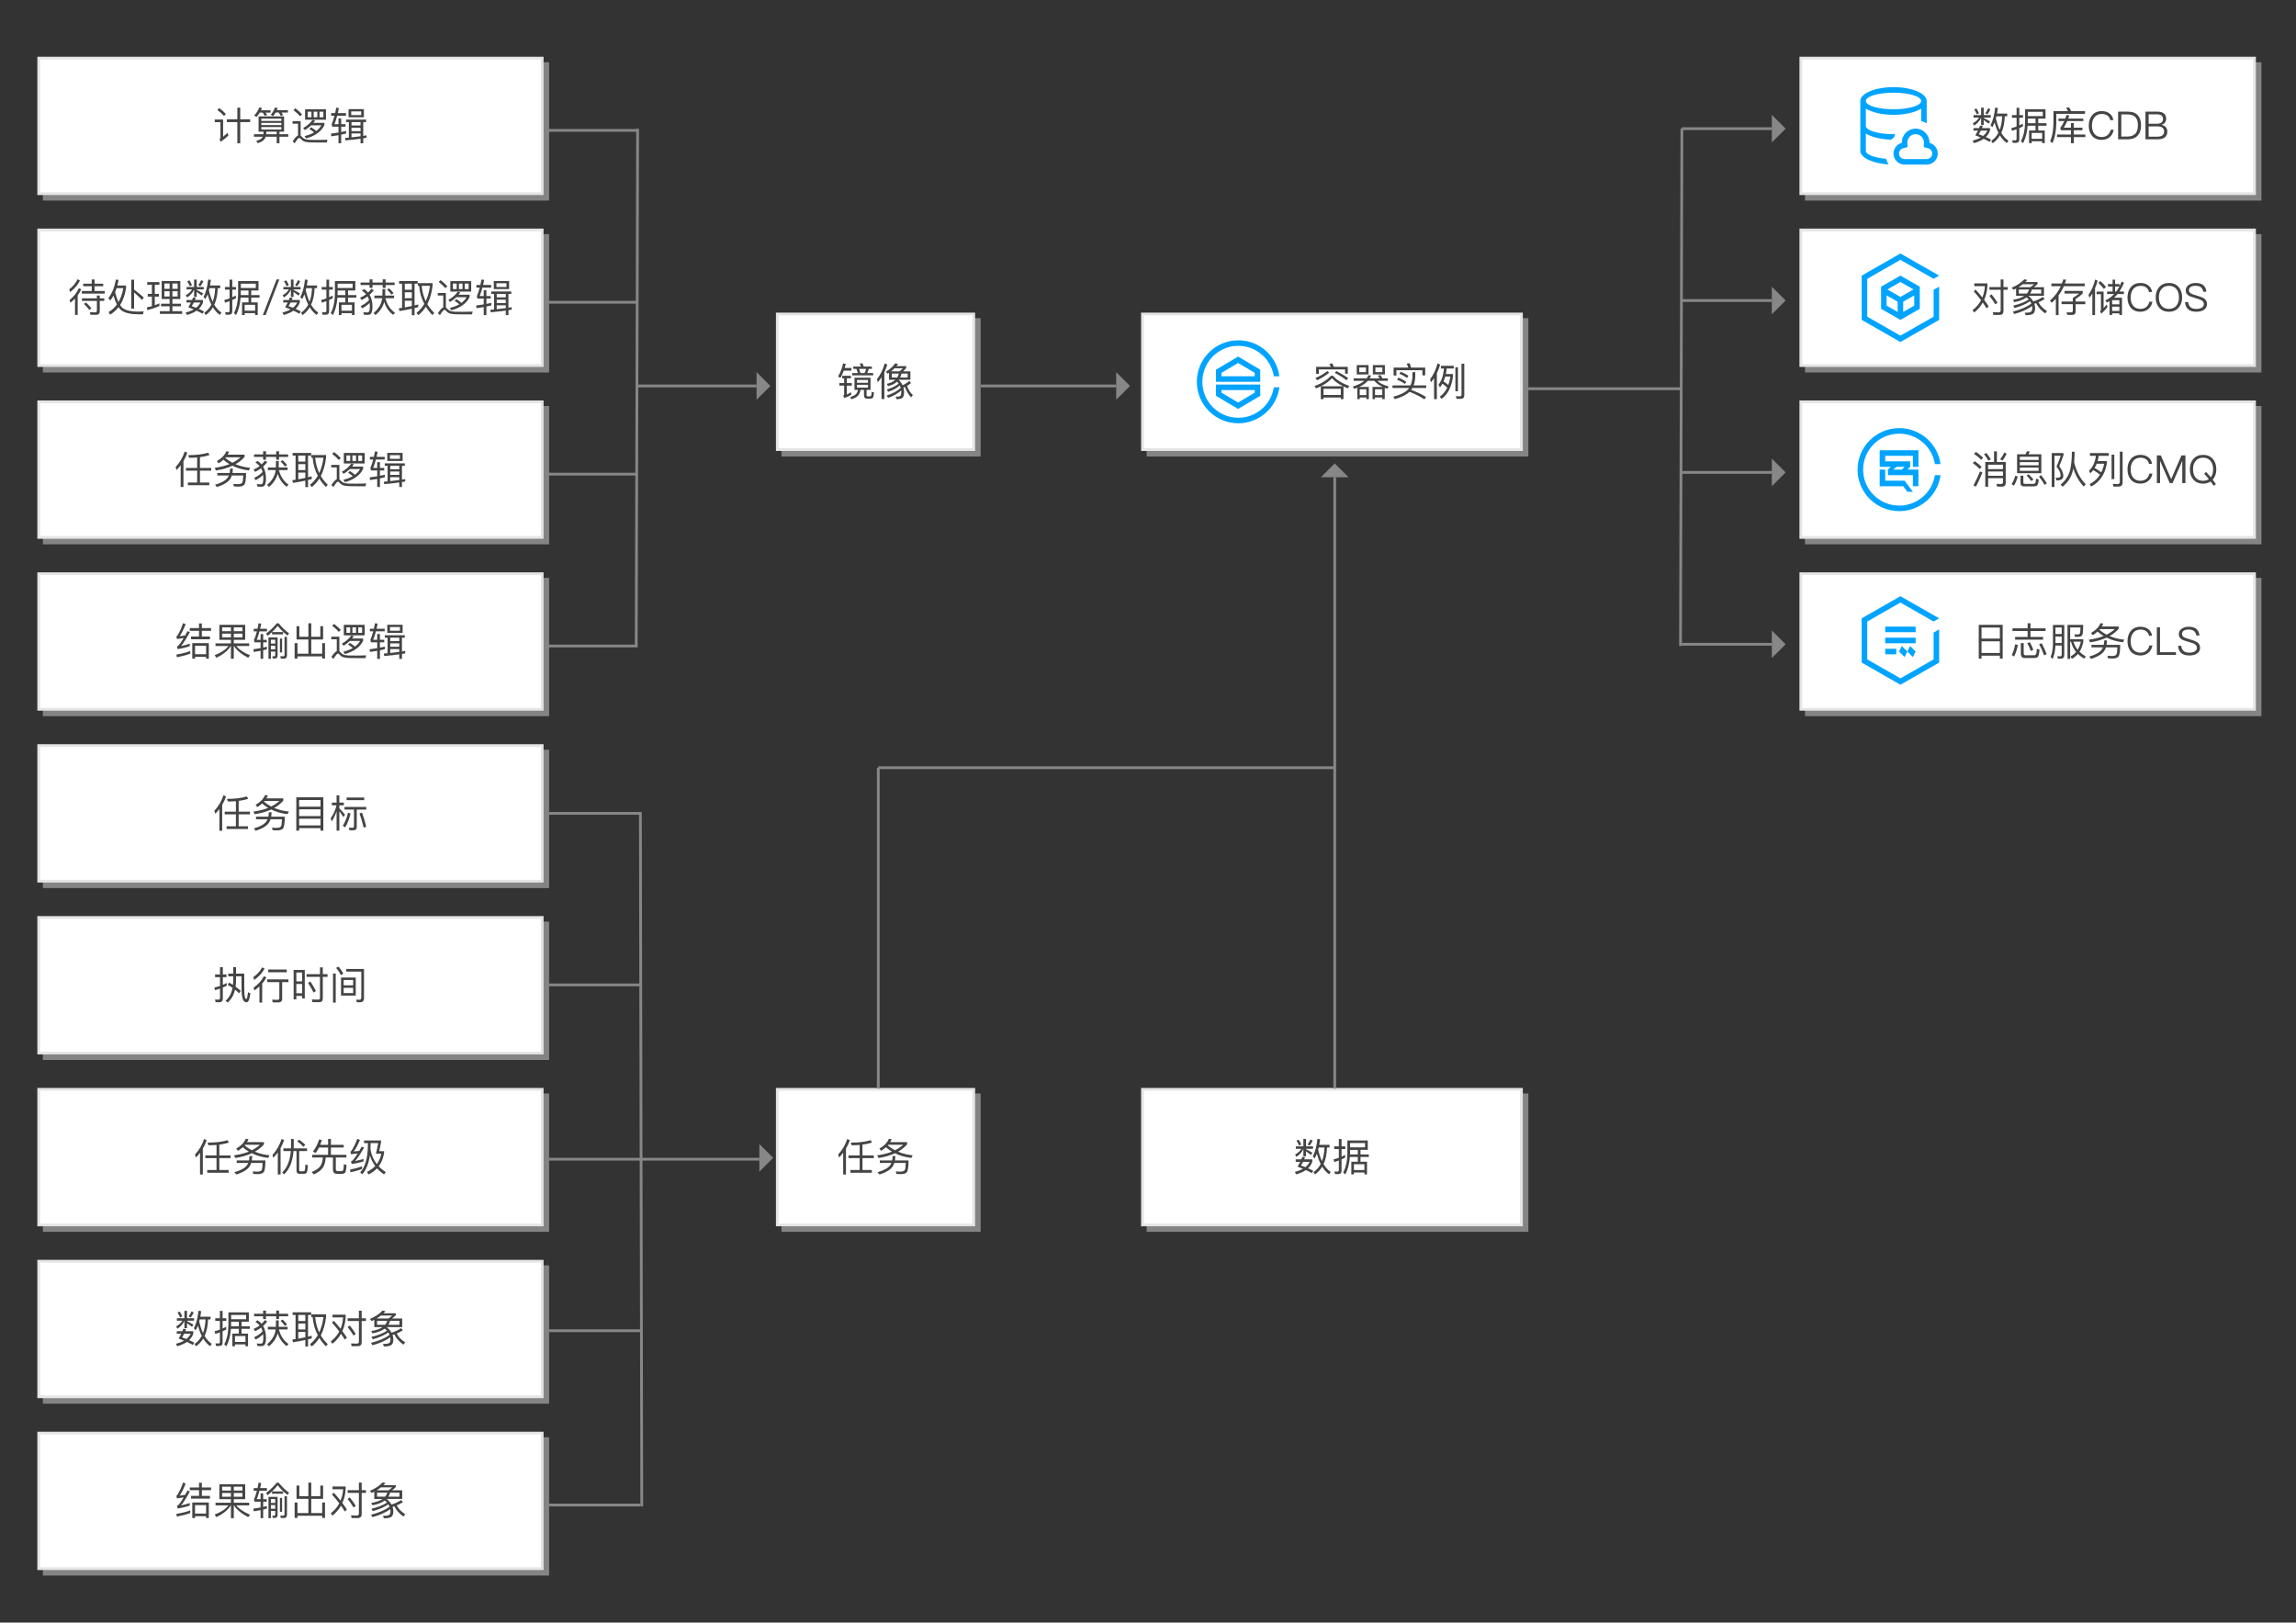 <?xml version="1.0" encoding="utf-8"?>
<!-- Generator: Adobe Illustrator 17.0.0, SVG Export Plug-In . SVG Version: 6.00 Build 0)  -->
<!DOCTYPE svg PUBLIC "-//W3C//DTD SVG 1.1//EN" "http://www.w3.org/Graphics/SVG/1.1/DTD/svg11.dtd">
<svg version="1.1" id="图层_1" xmlns="http://www.w3.org/2000/svg" xmlns:xlink="http://www.w3.org/1999/xlink" x="0px" y="0px"
	 width="830px" height="586.5px" viewBox="0 0 830 586.5" style="enable-background:new 0 0 830 586.5;" xml:space="preserve">
<rect x="0" y="0" width="830" height="586.5" fill="#333333" stroke="none"/>
<style type="text/css">
	.st0{fill:#FFFFFF;}
	.st1{fill:#CEE3FF;}
	.st2{fill:#00A4FF;}
	.st3{fill-rule:evenodd;clip-rule:evenodd;fill:#00A4FF;}
	.st4{opacity:0.6;}
	.st5{fill:#BBBBBB;}
	.st6{fill:#E5E5E5;}
	.st7{fill:#444444;}
	.st8{fill:#878787;}
	.st9{fill-rule:evenodd;clip-rule:evenodd;fill:#878787;}
	.st10{fill-rule:evenodd;clip-rule:evenodd;fill:none;stroke:#878787;stroke-miterlimit:10;}
	.st11{fill:url(#SVGID_1_);}
	.st12{fill:url(#SVGID_2_);}
	.st13{fill:url(#SVGID_3_);}
	.st14{fill:url(#SVGID_4_);}
	.st15{fill:#7C848E;}
	.st16{fill:#BABABA;}
</style>
<g>
	<g class="st4">
		<rect x="414.5" y="115" class="st5" width="138" height="50"/>
	</g>
	<g>
		<rect x="413" y="113.5" class="st0" width="137" height="49"/>
		<path class="st6" d="M549.5,114v48h-136v-48H549.5 M550.5,113h-138v50h138V113L550.5,113z"/>
	</g>
	<rect x="432.5" y="122" class="st0" width="32" height="32"/>
	<g>
		<path class="st7" d="M481.905,135.828c1.129,1.41,3.084,2.646,5.866,3.71l-0.547,0.826c-0.56-0.224-1.077-0.448-1.554-0.672v4.578
			h-0.966v-0.588h-6.258v0.588h-0.98v-4.634c-0.504,0.242-1.083,0.489-1.735,0.742l-0.532-0.826
			c2.566-0.952,4.545-2.193,5.936-3.725H481.905z M480.491,134.708c-1.195,1.036-2.655,1.946-4.382,2.73l-0.603-0.784
			c1.708-0.728,3.146-1.577,4.312-2.548L480.491,134.708z M481.667,131.349c0.149,0.317,0.308,0.732,0.476,1.246h5.082v2.492h-0.979
			v-1.555h-9.492v1.624h-0.979v-2.562h5.319c-0.158-0.364-0.326-0.719-0.504-1.064L481.667,131.349z M485.517,139.622
			c-1.708-0.84-3.042-1.811-4.004-2.912c-1.11,1.167-2.449,2.138-4.018,2.912H485.517z M478.447,142.759h6.258v-2.24h-6.258V142.759
			z M483.137,134.12c1.708,0.887,3.127,1.755,4.256,2.604l-0.699,0.686c-1.009-0.83-2.408-1.717-4.2-2.66L483.137,134.12z"/>
		<path class="st7" d="M489.325,136.753h4.718c0.252-0.346,0.467-0.724,0.645-1.135l0.966,0.099
			c-0.112,0.289-0.285,0.635-0.519,1.036h3.612c-0.205-0.364-0.415-0.682-0.63-0.952l0.854-0.28
			c0.289,0.383,0.546,0.793,0.771,1.232h1.932v0.896h-3.78c0.905,0.858,2.264,1.535,4.074,2.03l-0.406,0.854
			c-0.214-0.065-0.541-0.182-0.979-0.35v4.088h-0.896v-0.603h-2.617v0.603h-0.896v-4.41h3.682c-1.315-0.606-2.328-1.344-3.037-2.212
			h-2.353c-0.774,0.877-1.824,1.615-3.149,2.212h3.514v4.41h-0.896v-0.603h-2.394v0.603h-0.882v-4.13l-1.148,0.392l-0.462-0.826
			c1.773-0.531,3.154-1.218,4.145-2.058h-3.864V136.753z M490.459,131.95h4.271v3.402h-4.271V131.95z M493.805,134.498v-1.68h-2.436
			v1.68H493.805z M491.537,142.801h2.394V140.7h-2.394V142.801z M496.283,131.95h4.354v3.402h-4.354V131.95z M497.067,142.801h2.617
			V140.7h-2.617V142.801z M499.727,134.498v-1.68h-2.52v1.68H499.727z"/>
		<path class="st7" d="M510.591,134.526h1.022v1.554c-0.047,1.224-0.248,2.296-0.603,3.221h4.564v0.938h-4.998
			c-0.112,0.206-0.262,0.435-0.448,0.687c1.923,0.69,3.715,1.54,5.376,2.548l-0.56,0.868c-1.783-1.13-3.589-2.035-5.418-2.717
			c-1.13,1.102-2.898,1.979-5.307,2.633l-0.546-0.854c2.585-0.69,4.382-1.596,5.391-2.716l0.321-0.448h-6.006v-0.938h6.524
			c0.41-0.915,0.639-1.988,0.686-3.221V134.526z M515.211,132.874v2.801h-1.021v-1.862h-9.381v1.932h-1.021v-2.87h5.32
			c-0.196-0.55-0.397-1.026-0.603-1.428l1.064-0.168c0.168,0.401,0.345,0.934,0.531,1.596H515.211z M505.509,136.5
			c1.073,0.421,2.03,0.915,2.87,1.484l-0.518,0.798c-0.934-0.672-1.886-1.185-2.856-1.54L505.509,136.5z M506.349,134.372
			c0.98,0.374,1.914,0.854,2.801,1.442l-0.504,0.798c-0.943-0.672-1.872-1.181-2.786-1.525L506.349,134.372z"/>
		<path class="st7" d="M518.417,136.668c-0.364,0.561-0.732,1.064-1.106,1.513l-0.336-1.064c1.232-1.68,2.128-3.603,2.688-5.768
			l0.952,0.434c-0.29,1.055-0.687,2.096-1.19,3.122v9.38h-1.008V136.668z M520.909,132.23h4.605v0.966h-2.548
			c-0.065,0.691-0.163,1.354-0.294,1.988h2.576v0.868c-0.504,3.863-1.909,6.585-4.214,8.162l-0.504-0.896
			c1.12-0.765,2.002-1.839,2.646-3.22c-0.569-0.551-1.152-1.018-1.75-1.4c-0.289,0.514-0.588,0.962-0.896,1.344l-0.504-0.979
			c1.092-1.428,1.75-3.383,1.974-5.866h-1.092V132.23z M523.569,139.146c0.316-0.877,0.564-1.89,0.741-3.038h-1.861
			c-0.159,0.606-0.364,1.195-0.616,1.764C522.402,138.208,522.981,138.633,523.569,139.146z M526.117,132.748h0.924v8.681h-0.924
			V132.748z M526.523,144.158l-0.225-0.966c0.561,0.047,1.031,0.07,1.414,0.07c0.411,0,0.616-0.21,0.616-0.63V131.46h1.008v11.425
			c0,0.849-0.425,1.273-1.273,1.273H526.523z"/>
	</g>
	<g>
		<path class="st2" d="M447.649,151c-7.18,0-13-5.82-13-13s5.82-13,13-13c6.498,0,11.866,4.772,12.831,11h2.021
			c-0.98-7.336-7.247-13-14.851-13c-8.284,0-15,6.716-15,15s6.716,15,15,15c7.604,0,13.871-5.664,14.851-13h-2.021
			C459.515,146.228,454.146,151,447.649,151z"/>
		<path class="st2" d="M455.574,137v-1v-2.382l-8-4.731l-8,4.731V136v1v1h16V137z M441.574,134.759l6-3.548l6,3.548V136h-12V134.759
			z"/>
		<path class="st2" d="M439.574,140v1v2.08l8,4.731l8-4.731V141v-1v-1h-16V140z M453.574,141.939l-6,3.548l-6-3.548V141h12V141.939z
			"/>
	</g>
</g>
<g>
	<g class="st4">
		<rect x="414.5" y="395.25" class="st5" width="138" height="50"/>
	</g>
	<g>
		<rect x="413" y="393.75" class="st0" width="137" height="49"/>
		<path class="st6" d="M549.5,394.25v48h-136v-48H549.5 M550.5,393.25h-138v50h138V393.25L550.5,393.25z"/>
	</g>
	<g>
		<path class="st7" d="M471.756,418.276l-0.28,0.771h2.912v0.854c-0.308,0.915-0.816,1.708-1.525,2.38
			c0.662,0.28,1.292,0.588,1.89,0.924l-0.546,0.812c-0.645-0.383-1.354-0.747-2.128-1.092c-0.943,0.644-2.109,1.162-3.5,1.554
			l-0.49-0.868c1.167-0.308,2.146-0.69,2.94-1.147l-1.946-0.784c0.392-0.645,0.709-1.219,0.952-1.723h-1.638v-0.909h2.058
			c0.233-0.653,0.341-0.947,0.322-0.883L471.756,418.276z M468.438,414.356h2.729v-2.674h0.938v2.674h2.548v0.882h-2.548v0.154
			c0.765,0.383,1.54,0.812,2.323,1.288l-0.518,0.784c-0.7-0.561-1.302-1.009-1.806-1.345v1.82h-0.938v-2.66
			c-0.457,1.092-1.293,2.049-2.506,2.87l-0.49-0.812c1.083-0.635,1.834-1.335,2.254-2.101h-1.987V414.356z M469.502,411.977
			c0.364,0.569,0.663,1.144,0.896,1.722l-0.784,0.364c-0.29-0.663-0.607-1.265-0.952-1.806L469.502,411.977z M473.436,419.956
			h-2.365c-0.233,0.477-0.485,0.92-0.756,1.33c0.56,0.196,1.087,0.393,1.582,0.588C472.596,421.306,473.109,420.666,473.436,419.956
			z M474.528,412.271c-0.29,0.635-0.649,1.241-1.078,1.82l-0.756-0.406c0.447-0.635,0.793-1.236,1.036-1.806L474.528,412.271z
			 M476.04,417.03c-0.243,0.616-0.518,1.19-0.826,1.723l-0.63-0.771c0.831-1.577,1.386-3.691,1.666-6.342l0.98,0.168
			c-0.065,0.579-0.169,1.246-0.309,2.002h3.696v0.966h-0.91c-0.056,2.333-0.472,4.331-1.246,5.992
			c0.737,1.231,1.601,2.18,2.59,2.842l-0.574,0.854c-0.961-0.673-1.796-1.592-2.506-2.759c-0.681,1.12-1.549,2.059-2.604,2.814
			l-0.532-0.854c1.092-0.756,1.955-1.73,2.59-2.926C476.875,419.64,476.413,418.402,476.04,417.03z M476.712,414.776
			c-0.094,0.336-0.159,0.583-0.196,0.742c0.346,1.587,0.803,2.981,1.372,4.186c0.541-1.418,0.84-3.061,0.896-4.928H476.712z"/>
		<path class="st7" d="M482.606,424.381l-0.21-0.952c0.4,0.046,0.756,0.069,1.063,0.069c0.354,0,0.532-0.205,0.532-0.615v-3.416
			c-0.653,0.242-1.204,0.434-1.652,0.573l-0.252-0.979c0.635-0.149,1.27-0.341,1.904-0.574v-3.164h-1.681v-0.966h1.681v-2.646h0.979
			v2.646h1.345v0.966h-1.345v2.758c0.448-0.195,0.882-0.405,1.303-0.63v0.994c-0.29,0.149-0.724,0.354-1.303,0.616v4.074
			c0,0.83-0.392,1.246-1.176,1.246H482.606z M487.982,418.192c-0.168,2.39-0.715,4.494-1.639,6.314l-0.784-0.7
			c0.989-1.849,1.493-4.247,1.513-7.196v-4.382h7.378v3.402h-2.632v1.651h2.996v0.91h-2.996v1.722h2.352v4.593h-0.938v-0.687h-3.794
			v0.687H488.5v-4.593h2.338v-1.722H487.982z M490.838,415.631h-2.786l-0.014,1.651h2.8V415.631z M493.47,413.166h-5.418v1.555
			h5.418V413.166z M489.438,422.925h3.794v-2.114h-3.794V422.925z"/>
	</g>
</g>
<g>
	<g class="st4">
		<rect x="652.5" y="22.5" class="st5" width="165" height="50"/>
	</g>
	<g>
		<rect x="651" y="21" class="st0" width="164" height="49"/>
		<path class="st6" d="M814.5,21.5v48h-163v-48H814.5 M815.5,20.5h-165v50h165V20.5L815.5,20.5z"/>
	</g>
	<rect x="670.5" y="29.5" class="st0" width="32" height="32"/>
	<g>
		<path class="st7" d="M716.755,45.526l-0.28,0.771h2.912v0.854c-0.308,0.915-0.816,1.708-1.525,2.38
			c0.662,0.28,1.292,0.588,1.89,0.924l-0.546,0.812c-0.645-0.383-1.354-0.747-2.128-1.092c-0.943,0.644-2.109,1.162-3.5,1.554
			l-0.49-0.868c1.167-0.308,2.146-0.69,2.94-1.147l-1.946-0.784c0.392-0.645,0.709-1.219,0.952-1.723h-1.638v-0.909h2.058
			c0.233-0.653,0.341-0.947,0.322-0.883L716.755,45.526z M713.438,41.606h2.729v-2.674h0.938v2.674h2.548v0.882h-2.548v0.154
			c0.765,0.383,1.54,0.812,2.323,1.288l-0.518,0.784c-0.7-0.561-1.302-1.009-1.806-1.345v1.82h-0.938v-2.66
			c-0.457,1.092-1.293,2.049-2.506,2.87l-0.49-0.812c1.083-0.635,1.834-1.335,2.254-2.101h-1.987V41.606z M714.501,39.227
			c0.364,0.569,0.663,1.144,0.896,1.722l-0.784,0.364c-0.29-0.663-0.607-1.265-0.952-1.806L714.501,39.227z M718.435,47.206h-2.365
			c-0.233,0.477-0.485,0.92-0.756,1.33c0.56,0.196,1.087,0.393,1.582,0.588C717.595,48.556,718.108,47.916,718.435,47.206z
			 M719.527,39.521c-0.29,0.635-0.649,1.241-1.078,1.82l-0.756-0.406c0.447-0.635,0.793-1.236,1.036-1.806L719.527,39.521z
			 M721.039,44.28c-0.243,0.616-0.518,1.19-0.826,1.723l-0.63-0.771c0.831-1.577,1.386-3.691,1.666-6.342l0.98,0.168
			c-0.065,0.579-0.169,1.246-0.309,2.002h3.696v0.966h-0.91c-0.056,2.333-0.472,4.331-1.246,5.992
			c0.737,1.231,1.601,2.18,2.59,2.842l-0.574,0.854c-0.961-0.673-1.796-1.592-2.506-2.759c-0.681,1.12-1.549,2.059-2.604,2.814
			l-0.532-0.854c1.092-0.756,1.955-1.73,2.59-2.926C721.874,46.89,721.412,45.652,721.039,44.28z M721.711,42.026
			c-0.094,0.336-0.159,0.583-0.196,0.742c0.346,1.587,0.803,2.981,1.372,4.186c0.541-1.418,0.84-3.061,0.896-4.928H721.711z"/>
		<path class="st7" d="M727.605,51.631l-0.21-0.952c0.4,0.046,0.756,0.069,1.063,0.069c0.354,0,0.532-0.205,0.532-0.615v-3.416
			c-0.653,0.242-1.204,0.434-1.652,0.573l-0.252-0.979c0.635-0.149,1.27-0.341,1.904-0.574v-3.164h-1.681v-0.966h1.681V38.96h0.979
			v2.646h1.345v0.966h-1.345v2.758c0.448-0.195,0.882-0.405,1.303-0.63v0.994c-0.29,0.149-0.724,0.354-1.303,0.616v4.074
			c0,0.83-0.392,1.246-1.176,1.246H727.605z M732.981,45.442c-0.168,2.39-0.715,4.494-1.639,6.314l-0.784-0.7
			c0.989-1.849,1.493-4.247,1.513-7.196v-4.382h7.378v3.402h-2.632v1.651h2.996v0.91h-2.996v1.722h2.352v4.593h-0.938V51.07h-3.794
			v0.687h-0.938v-4.593h2.338v-1.722H732.981z M735.837,42.881h-2.786l-0.014,1.651h2.8V42.881z M738.469,40.416h-5.418v1.555h5.418
			V40.416z M734.438,50.175h3.794v-2.114h-3.794V50.175z"/>
		<path class="st7" d="M747.975,38.807c0.262,0.42,0.5,0.873,0.715,1.357h5.04v0.98h-10.374v3.192
			c-0.057,3.117-0.528,5.591-1.414,7.42l-0.826-0.742c0.774-1.605,1.176-3.831,1.204-6.678v-4.173h5.264
			c-0.215-0.41-0.457-0.798-0.728-1.161L747.975,38.807z M748.031,41.761c-0.084,0.261-0.21,0.635-0.378,1.12h5.46v0.882h-5.811
			c-0.392,0.896-0.812,1.693-1.26,2.394h2.618v-1.693h1.008v1.693h3.122v0.91h-3.122v1.568h4.187v0.924h-4.187v2.212h-1.008v-2.212
			h-5.054v-0.924h5.054v-1.568h-3.668l-0.21-0.868c0.541-0.672,1.026-1.483,1.456-2.436h-2.114v-0.882h2.478
			c0.159-0.439,0.313-0.887,0.463-1.345L748.031,41.761z"/>
		<path class="st7" d="M762.619,41.047c0.756,0.588,1.204,1.381,1.344,2.38h-1.105c-0.141-0.719-0.495-1.279-1.064-1.681
			c-0.541-0.373-1.204-0.56-1.988-0.56c-1.157,0-2.053,0.406-2.688,1.218c-0.588,0.756-0.882,1.755-0.882,2.996
			c0,1.26,0.289,2.249,0.867,2.968c0.616,0.775,1.508,1.162,2.675,1.162c0.793,0,1.47-0.21,2.029-0.63
			c0.598-0.457,0.994-1.115,1.19-1.974h1.105c-0.224,1.176-0.746,2.081-1.567,2.716c-0.775,0.606-1.694,0.91-2.758,0.91
			c-1.55,0-2.739-0.514-3.57-1.54c-0.747-0.915-1.12-2.119-1.12-3.612s0.383-2.711,1.148-3.654c0.83-1.055,2.024-1.582,3.584-1.582
			C760.93,40.164,761.863,40.458,762.619,41.047z"/>
		<path class="st7" d="M765.699,40.36h3.584c1.587,0,2.781,0.457,3.584,1.372c0.747,0.85,1.12,2.058,1.12,3.626
			c0,1.54-0.401,2.749-1.204,3.626c-0.84,0.915-2.044,1.372-3.611,1.372h-3.473V40.36z M766.848,41.354v8.008h2.128
			c1.297,0,2.277-0.345,2.939-1.036c0.626-0.681,0.938-1.67,0.938-2.968c0-1.335-0.289-2.328-0.868-2.982
			c-0.616-0.681-1.577-1.021-2.884-1.021H766.848z"/>
		<path class="st7" d="M775.583,40.36h4.466c0.934,0,1.671,0.224,2.212,0.672c0.532,0.448,0.799,1.064,0.799,1.849
			c0,0.56-0.149,1.045-0.448,1.456c-0.309,0.363-0.714,0.63-1.218,0.798c0.644,0.111,1.152,0.383,1.525,0.812
			c0.373,0.43,0.561,0.971,0.561,1.624c0,0.98-0.346,1.708-1.036,2.185c-0.598,0.401-1.405,0.602-2.422,0.602h-4.438V40.36z
			 M776.731,41.326v3.402h3.038c0.69,0,1.223-0.145,1.596-0.434c0.373-0.299,0.56-0.733,0.56-1.303c0-0.56-0.182-0.979-0.546-1.26
			c-0.354-0.271-0.887-0.406-1.596-0.406H776.731z M776.731,45.681v3.71h3.191c0.672,0,1.228-0.131,1.666-0.393
			c0.495-0.308,0.742-0.788,0.742-1.441c0-0.635-0.215-1.11-0.644-1.428c-0.393-0.299-0.98-0.448-1.765-0.448H776.731z"/>
	</g>
	<g id="XMLID_1_">
		<g>
			<path class="st2" d="M674.5,54.5h-2c0,2.51,4.445,4.582,10.231,4.939c-0.425-0.621-0.745-1.314-0.955-2.055
				C677.579,57.028,674.5,55.873,674.5,54.5z M685.1,48.491c-0.2,0.003-0.398,0.009-0.6,0.009c-5.523,0-10-1.343-10-3v-6.239
				c2.149,1.349,5.824,2.238,10,2.238c4.176,0,7.851-0.89,10-2.238v4.493c0.711,0.183,1.381,0.464,2,0.824V36.5
				c0-2.761-5.373-5-12-5s-12,2.239-12,5v18h2v-6.238c2.003,1.256,5.337,2.105,9.16,2.216c0.331-0.318,0.685-0.613,1.073-0.862
				C684.826,49.229,684.952,48.854,685.1,48.491z M684.5,33.5c5.523,0,10,1.343,10,3c0,1.657-4.477,3-10,3s-10-1.343-10-3
				C674.5,34.843,678.977,33.5,684.5,33.5z M697.486,51.637c0.001-0.047,0.014-0.09,0.014-0.137c0-2.761-2.238-5-5-5
				c-2.761,0-5,2.239-5,5c0,0.047,0.012,0.091,0.014,0.137c-1.729,0.441-3.014,1.996-3.014,3.863c0,2.209,1.791,4,4,4h8
				c2.209,0,4-1.791,4-4C700.5,53.633,699.215,52.078,697.486,51.637z M696.5,57.5h-8c-1.103,0-2-0.897-2-2
				c0-0.907,0.62-1.698,1.508-1.925l1.549-0.395l-0.044-1.598c-0.002-0.059-0.006-0.116-0.012-0.174
				c0.049-1.612,1.375-2.907,2.999-2.907c1.623,0,2.949,1.296,2.999,2.907c-0.006,0.058-0.01,0.116-0.012,0.175l-0.044,1.598
				l1.549,0.395c0.888,0.227,1.508,1.018,1.508,1.925C698.5,56.603,697.603,57.5,696.5,57.5z"/>
		</g>
	</g>
</g>
<g>
	<g class="st4">
		<rect x="652.5" y="84.625" class="st5" width="165" height="50"/>
	</g>
	<g>
		<rect x="651" y="83.125" class="st0" width="164" height="49"/>
		<path class="st6" d="M814.5,83.625v48h-163v-48H814.5 M815.5,82.625h-165v50h165V82.625L815.5,82.625z"/>
	</g>
	<rect x="670.5" y="91.625" class="st0" width="32" height="32"/>
	<g>
		<path class="st7" d="M714.165,104.67c0.793,0.858,1.61,1.814,2.45,2.869c0.522-1.26,0.83-2.632,0.924-4.115h-3.836v-0.98h4.746
			v0.742c-0.075,1.923-0.472,3.654-1.19,5.194c0.579,0.774,1.12,1.562,1.624,2.365l-0.728,0.729
			c-0.401-0.672-0.863-1.377-1.387-2.114c-0.765,1.335-1.796,2.539-3.094,3.612l-0.588-0.882c1.316-1.009,2.338-2.198,3.066-3.57
			c-0.756-1.018-1.644-2.091-2.66-3.22L714.165,104.67z M719.933,106.378c0.952,1.166,1.676,2.188,2.17,3.065l-0.798,0.561
			c-0.56-0.971-1.273-1.993-2.142-3.066L719.933,106.378z M719.177,103.76h4.061v-2.744h1.008v2.744h1.554v0.966h-1.554v7.7
			c0,0.942-0.48,1.414-1.442,1.414h-2.197l-0.21-0.994c0.812,0.046,1.497,0.069,2.058,0.069c0.522,0,0.784-0.247,0.784-0.741v-7.448
			h-4.061V103.76z"/>
		<path class="st7" d="M728.809,104.291c-0.289,0.159-0.606,0.313-0.951,0.463l-0.631-0.771c1.876-0.774,3.402-1.782,4.578-3.024
			l1.051,0.238c-0.317,0.336-0.561,0.588-0.729,0.756h4.452v0.672c-0.43,0.448-0.878,0.846-1.344,1.19h3.653v3.122h-5.613
			c0.783,0.644,1.367,1.32,1.75,2.03c1.391-0.438,2.543-0.985,3.458-1.639l0.657,0.756c-0.672,0.448-1.414,0.841-2.226,1.177
			c0.588,1.204,1.614,2.268,3.08,3.191l-0.672,0.84c-1.54-1.129-2.628-2.365-3.263-3.71l-0.657,0.21
			c0.158,0.448,0.252,0.948,0.279,1.498c0,0.952-0.191,1.619-0.573,2.002c-0.364,0.317-0.98,0.519-1.849,0.603
			c-0.308,0.028-0.639,0.042-0.994,0.042l-0.308-0.924l1.19-0.015c0.447-0.027,0.816-0.149,1.105-0.363
			c0.271-0.225,0.406-0.672,0.406-1.345c0-0.214-0.023-0.438-0.07-0.672c-1.605,1.186-3.757,2.146-6.454,2.885l-0.504-0.868
			c2.912-0.756,5.147-1.727,6.706-2.912c-0.112-0.28-0.266-0.569-0.462-0.868c-1.372,1.008-3.243,1.834-5.614,2.478l-0.489-0.854
			c2.436-0.588,4.312-1.335,5.628-2.24c-0.252-0.28-0.519-0.532-0.799-0.756c-1.092,0.821-2.59,1.396-4.493,1.722l-0.393-0.84
			c1.736-0.28,3.094-0.756,4.074-1.428h-2.982V104.291z M733.947,103.815c0.401-0.261,0.854-0.616,1.357-1.064h-4.102
			c-0.43,0.346-0.943,0.7-1.54,1.064H733.947z M732.729,106.098c0.363-0.448,0.63-0.929,0.798-1.442h-3.725v1.442H732.729z
			 M737.896,106.098v-1.442h-3.36c-0.159,0.551-0.369,1.031-0.63,1.442H737.896z"/>
		<path class="st7" d="M741.577,102.472h3.808c0.205-0.551,0.369-1.046,0.49-1.484l1.022,0.126
			c-0.159,0.542-0.304,0.994-0.435,1.358h7.168v0.979h-7.546c-0.514,1.186-1.152,2.292-1.918,3.318v7.126h-0.979v-5.922
			c-0.495,0.541-0.994,1.036-1.498,1.483l-0.631-0.798c1.699-1.493,3.006-3.229,3.921-5.208h-3.402V102.472z M745.259,108.981h4.061
			v-1.302c0.821-0.457,1.582-0.984,2.281-1.582h-5.264v-0.938h6.552v0.938c-0.774,0.719-1.629,1.386-2.562,2.002v0.882h3.5v0.966
			h-3.5v2.646c0,0.83-0.416,1.246-1.246,1.246h-1.75l-0.266-0.952c0.672,0.019,1.208,0.027,1.609,0.027
			c0.43,0,0.645-0.215,0.645-0.644v-2.324h-4.061V108.981z"/>
		<path class="st7" d="M756.375,106.083c-0.317,0.532-0.667,1.051-1.05,1.555l-0.336-1.078c1.11-1.614,1.908-3.453,2.394-5.517
			l0.91,0.421c-0.243,0.905-0.556,1.811-0.938,2.716v9.716h-0.98V106.083z M757.915,105.397h2.534v5.936
			c0.308-0.326,0.69-0.76,1.147-1.302l0.238,0.994c-0.663,0.84-1.409,1.629-2.24,2.366l-0.405-0.924
			c0.195-0.168,0.294-0.351,0.294-0.546v-5.587h-1.568V105.397z M759.245,101.604c0.84,0.719,1.526,1.414,2.058,2.086l-0.742,0.742
			c-0.504-0.69-1.171-1.409-2.002-2.156L759.245,101.604z M762.017,102.682h1.681v-1.61h0.91v1.61h1.582v0.826
			c0.279-0.561,0.546-1.135,0.798-1.723l0.84,0.435c-0.458,1.139-1.008,2.188-1.652,3.149h1.61v0.924h-2.296
			c-0.411,0.495-0.826,0.934-1.246,1.316h2.855v6.244h-0.951v-0.588h-2.618v0.588h-0.938v-5.012
			c-0.224,0.131-0.56,0.308-1.008,0.531l-0.504-0.798c1.204-0.551,2.263-1.311,3.178-2.282h-2.548v-0.924h1.988v-1.806h-1.681
			V102.682z M766.147,110.004v-1.513h-2.618v1.513H766.147z M763.529,110.844v1.54h2.618v-1.54H763.529z M765.027,105.369
			c0.41-0.56,0.788-1.162,1.134-1.806h-1.554v1.806H765.027z"/>
		<path class="st7" d="M776.619,103.172c0.756,0.588,1.204,1.381,1.344,2.38h-1.105c-0.141-0.719-0.495-1.279-1.064-1.681
			c-0.541-0.373-1.204-0.56-1.988-0.56c-1.157,0-2.053,0.406-2.688,1.218c-0.588,0.756-0.882,1.755-0.882,2.996
			c0,1.26,0.289,2.249,0.867,2.968c0.616,0.775,1.508,1.162,2.675,1.162c0.793,0,1.47-0.21,2.029-0.63
			c0.598-0.457,0.994-1.115,1.19-1.974h1.105c-0.224,1.176-0.746,2.081-1.567,2.716c-0.775,0.606-1.694,0.91-2.758,0.91
			c-1.55,0-2.739-0.514-3.57-1.54c-0.747-0.915-1.12-2.119-1.12-3.612s0.383-2.711,1.148-3.654c0.83-1.055,2.024-1.582,3.584-1.582
			C774.93,102.289,775.863,102.583,776.619,103.172z"/>
		<path class="st7" d="M787.609,103.787c0.821,0.962,1.232,2.198,1.232,3.71c0,1.494-0.411,2.721-1.232,3.683
			c-0.868,0.999-2.054,1.498-3.556,1.498c-1.494,0-2.674-0.499-3.542-1.498c-0.821-0.942-1.232-2.17-1.232-3.683
			c0-1.521,0.411-2.753,1.232-3.695c0.868-1.009,2.053-1.513,3.556-1.513S786.751,102.789,787.609,103.787z M781.352,104.501
			c-0.616,0.757-0.924,1.755-0.924,2.996c0,1.232,0.308,2.227,0.924,2.982c0.644,0.784,1.545,1.176,2.702,1.176
			c1.147,0,2.048-0.383,2.702-1.147c0.625-0.766,0.938-1.769,0.938-3.011c0-1.26-0.312-2.272-0.938-3.038
			c-0.645-0.765-1.54-1.147-2.688-1.147C782.91,103.312,782.005,103.708,781.352,104.501z"/>
		<path class="st7" d="M796.457,103.06c0.662,0.532,1.045,1.325,1.147,2.38h-1.134c-0.121-0.719-0.401-1.255-0.84-1.61
			c-0.438-0.354-1.069-0.531-1.891-0.531c-0.756,0-1.334,0.121-1.735,0.363c-0.477,0.28-0.714,0.705-0.714,1.274
			c0,0.504,0.284,0.91,0.854,1.218c0.243,0.14,0.854,0.351,1.834,0.63c1.316,0.393,2.185,0.714,2.604,0.966
			c0.83,0.505,1.246,1.209,1.246,2.114c0,0.878-0.351,1.568-1.051,2.072c-0.709,0.495-1.651,0.742-2.827,0.742
			c-1.177,0-2.101-0.252-2.772-0.756c-0.784-0.607-1.218-1.521-1.302-2.744h1.134c0.103,0.868,0.406,1.507,0.91,1.918
			c0.476,0.373,1.152,0.56,2.03,0.56c0.82,0,1.483-0.154,1.987-0.462s0.756-0.728,0.756-1.26c0-0.625-0.331-1.115-0.993-1.47
			c-0.253-0.149-0.957-0.393-2.114-0.729c-1.176-0.354-1.941-0.625-2.296-0.812c-0.766-0.448-1.148-1.093-1.148-1.933
			c0-0.877,0.369-1.554,1.106-2.029c0.662-0.448,1.512-0.673,2.548-0.673C794.936,102.289,795.822,102.546,796.457,103.06z"/>
	</g>
	<g id="XMLID_23_">
		<g>
			<path class="st2" d="M680,103.625v8l7,4l7-4v-8l-7-4L680,103.625z M686,112.75l-4-2.286v-3.697l4,2.286V112.75z M692,110.464
				l-4,2.286v-3.696l4-2.286V110.464z M687,107.322l-4.719-2.697l4.719-2.697l4.719,2.697L687,107.322z M699,114.464l-12,6.857
				l-12-6.857v-13.679l12-6.857l12,6.857v-0.018l2-1.142l-14-8l-14,8v16l14,8l14-8v-12l-2,1.142V114.464z"/>
		</g>
	</g>
</g>
<g>
	<g class="st4">
		<rect x="652.5" y="146.75" class="st5" width="165" height="50"/>
	</g>
	<g>
		<rect x="651" y="145.25" class="st0" width="164" height="49"/>
		<path class="st6" d="M814.5,145.75v48h-163v-48H814.5 M815.5,144.75h-165v50h165V144.75L815.5,144.75z"/>
	</g>
	<rect x="670.5" y="153.75" class="st0" width="32" height="32"/>
	<g>
		<path class="st7" d="M713.885,166.696c0.98,0.7,1.807,1.4,2.479,2.101l-0.714,0.714c-0.616-0.672-1.442-1.382-2.479-2.128
			L713.885,166.696z M716.643,170.757c-0.709,1.848-1.483,3.556-2.323,5.124l-0.924-0.421c0.896-1.651,1.68-3.331,2.352-5.039
			L716.643,170.757z M714.305,163.351c1.027,0.69,1.895,1.399,2.604,2.128l-0.714,0.714c-0.653-0.7-1.521-1.419-2.604-2.156
			L714.305,163.351z M718.099,163.742c0.561,0.7,1.093,1.471,1.597,2.311l-0.896,0.447c-0.485-0.867-1.013-1.646-1.582-2.338
			L718.099,163.742z M720.843,163.154h1.036v3.836h3.192v7.519c0,0.924-0.439,1.386-1.316,1.386h-1.764l-0.28-0.98l1.708,0.028
			c0.438,0,0.658-0.22,0.658-0.658v-1.441h-5.376v3.094h-1.022v-8.946h3.164V163.154z M724.077,169.566v-1.596h-5.376v1.596H724.077
			z M718.701,170.435v1.54h5.376v-1.54H718.701z M725.407,163.98c-0.401,0.877-0.901,1.708-1.498,2.492l-0.854-0.448
			c0.645-0.85,1.144-1.666,1.498-2.45L725.407,163.98z"/>
		<path class="st7" d="M729.425,172.198c-0.336,1.288-0.803,2.403-1.399,3.347l-0.854-0.547c0.598-0.886,1.031-1.885,1.302-2.995
			L729.425,172.198z M729.173,164.204h3.08c0.196-0.354,0.341-0.728,0.435-1.12l1.05,0.141c-0.112,0.336-0.252,0.663-0.42,0.979
			h4.62v6.847h-8.765V164.204z M730.153,166.234h6.804v-1.147h-6.804V166.234z M730.153,168.194h6.804v-1.147h-6.804V168.194z
			 M736.957,170.183v-1.176h-6.804v1.176H736.957z M731.623,175.797c-0.803,0-1.204-0.388-1.204-1.162v-2.702h1.022v2.492
			c0,0.308,0.158,0.462,0.476,0.462h3.108c0.316,0,0.536-0.075,0.657-0.225c0.178-0.205,0.294-0.756,0.351-1.651l0.966,0.308
			c-0.112,1.167-0.308,1.886-0.588,2.156c-0.262,0.215-0.658,0.322-1.19,0.322H731.623z M733.345,171.429
			c0.729,0.7,1.307,1.339,1.736,1.918l-0.771,0.532c-0.429-0.616-0.998-1.279-1.708-1.988L733.345,171.429z M737.867,171.75
			c0.877,1.102,1.563,2.087,2.058,2.954l-0.798,0.561c-0.495-0.887-1.176-1.895-2.044-3.024L737.867,171.75z"/>
		<path class="st7" d="M741.703,163.757h4.242v0.798c-0.458,1.315-0.966,2.632-1.526,3.948c0.915,1.231,1.404,2.347,1.47,3.346
			c0,0.598-0.145,1.031-0.434,1.302c-0.383,0.336-1.064,0.509-2.044,0.518l-0.336-1.021c0.299,0.037,0.48,0.056,0.546,0.056
			c0.494-0.027,0.835-0.103,1.021-0.224c0.178-0.131,0.267-0.341,0.267-0.63c0-0.942-0.5-2.007-1.498-3.192
			c0.644-1.391,1.157-2.706,1.54-3.948h-2.269v11.312h-0.979V163.757z M749.977,163.267c0,1.297-0.061,2.566-0.182,3.808
			c0.812,3.351,2.212,6.002,4.2,7.952l-0.729,0.854c-1.68-1.783-2.939-3.981-3.779-6.595l-0.154,0.729
			c-0.532,2.408-1.778,4.382-3.738,5.922l-0.672-0.798c1.708-1.372,2.842-3.099,3.402-5.181c0.429-1.772,0.648-4.004,0.658-6.691
			H749.977z"/>
		<path class="st7" d="M755.507,163.771h6.79v0.979h-3.626c-0.103,0.72-0.233,1.358-0.392,1.918h3.332v0.896
			c-0.691,3.948-2.59,6.716-5.698,8.302l-0.49-0.896c1.587-0.812,2.828-1.946,3.725-3.402c-0.72-0.597-1.536-1.144-2.45-1.638
			c-0.336,0.438-0.687,0.826-1.05,1.162l-0.477-0.938c1.381-1.325,2.217-3.126,2.506-5.404h-2.17V163.771z M759.609,170.729
			c0.466-0.952,0.812-1.988,1.036-3.108h-2.688c-0.215,0.532-0.467,1.046-0.756,1.54
			C758.115,169.664,758.918,170.188,759.609,170.729z M763.333,164.33h0.98v8.849h-0.98V164.33z M763.991,175.881l-0.225-0.967
			c0.673,0.047,1.246,0.07,1.723,0.07c0.551,0,0.826-0.285,0.826-0.854v-10.864h1.008v11.102c0,1.008-0.495,1.513-1.484,1.513
			H763.991z"/>
		<path class="st7" d="M776.619,165.297c0.756,0.588,1.204,1.381,1.344,2.38h-1.105c-0.141-0.719-0.495-1.279-1.064-1.681
			c-0.541-0.373-1.204-0.56-1.988-0.56c-1.157,0-2.053,0.406-2.688,1.218c-0.588,0.756-0.882,1.755-0.882,2.996
			c0,1.26,0.289,2.249,0.867,2.968c0.616,0.775,1.508,1.162,2.675,1.162c0.793,0,1.47-0.21,2.029-0.63
			c0.598-0.457,0.994-1.115,1.19-1.974h1.105c-0.224,1.176-0.746,2.081-1.567,2.716c-0.775,0.606-1.694,0.91-2.758,0.91
			c-1.55,0-2.739-0.514-3.57-1.54c-0.747-0.915-1.12-2.119-1.12-3.612s0.383-2.711,1.148-3.654c0.83-1.055,2.024-1.582,3.584-1.582
			C774.93,164.414,775.863,164.708,776.619,165.297z"/>
		<path class="st7" d="M779.699,164.61h1.428l3.725,8.526h0.042l3.71-8.526h1.428v9.996h-1.147v-7.952h-0.042l-3.458,7.952h-1.036
			l-3.458-7.952h-0.042v7.952h-1.148V164.61z"/>
		<path class="st7" d="M799.957,165.912c0.821,0.962,1.232,2.198,1.232,3.71c0,1.494-0.411,2.721-1.232,3.683
			c-0.037,0.037-0.061,0.065-0.07,0.084c0.317,0.41,0.7,0.938,1.148,1.582l-0.756,0.658c-0.458-0.654-0.84-1.186-1.148-1.597
			c-0.766,0.514-1.675,0.771-2.729,0.771c-1.494,0-2.674-0.499-3.542-1.498c-0.821-0.942-1.232-2.17-1.232-3.683
			c0-1.521,0.411-2.753,1.232-3.695c0.868-1.009,2.053-1.513,3.556-1.513S799.099,164.914,799.957,165.912z M793.699,166.626
			c-0.616,0.757-0.924,1.755-0.924,2.996c0,1.232,0.308,2.227,0.924,2.982c0.644,0.784,1.545,1.176,2.702,1.176
			c0.83,0,1.525-0.196,2.086-0.588c-0.579-0.737-1.139-1.391-1.681-1.96l0.687-0.658c0.644,0.691,1.213,1.34,1.708,1.946
			c0.56-0.747,0.84-1.713,0.84-2.898c0-1.26-0.312-2.272-0.938-3.038c-0.645-0.765-1.54-1.147-2.688-1.147
			C795.258,165.437,794.353,165.833,793.699,166.626z"/>
	</g>
	<g id="XMLID_1780_">
		<g>
			<path class="st2" d="M686.579,182.75c-7.213,0-13.061-5.82-13.061-13s5.847-13,13.061-13c6.528,0,11.922,4.772,12.89,11h2.03
				c-0.985-7.336-7.281-13-14.921-13c-8.323,0-15.07,6.716-15.07,15s6.747,15,15.07,15c7.64,0,13.936-5.664,14.921-13h-2.03
				C698.501,177.978,693.107,182.75,686.579,182.75z M693.511,168.75v-6h-14.012v6h1.005h1.005h1.983l-1.005,1v2h9.015v2h-0.005v2
				h0.005h2.009v-4v-2h-2.009h-1.983l1.005-1v-2h-9.015v-2h9.993v4H693.511z M685.5,168.75h3.014l-1.005,1h-3.014L685.5,168.75z
				 M679.498,169.75v6h8.513l1.507,2h2.009l-3.014-4h-2.009h-4.997v-4H679.498z"/>
		</g>
	</g>
</g>
<g>
	<g class="st4">
		<rect x="652.5" y="208.875" class="st5" width="165" height="50"/>
	</g>
	<g>
		<rect x="651" y="207.375" class="st0" width="164" height="49"/>
		<path class="st6" d="M814.5,207.875v48h-163v-48H814.5 M815.5,206.875h-165v50h165V206.875L815.5,206.875z"/>
	</g>
	<rect x="670.5" y="215.875" class="st0" width="32" height="32"/>
	<g>
		<path class="st7" d="M723.965,225.854v12.208h-1.021v-1.064h-6.622v1.078h-1.008v-12.222H723.965z M716.321,230.823h6.622v-3.99
			h-6.622V230.823z M716.321,236.018h6.622v-4.214h-6.622V236.018z"/>
		<path class="st7" d="M729.467,233.105c-0.317,1.624-0.77,3.02-1.357,4.186l-0.868-0.531c0.569-1.157,0.979-2.445,1.231-3.864
			L729.467,233.105z M732.981,225.266h1.035v1.834h5.46v0.979h-5.46v2.156h4.551v0.966h-10.108v-0.966h4.522v-2.156h-5.475V227.1
			h5.475V225.266z M731.903,237.838c-0.915,0-1.372-0.505-1.372-1.513v-3.878h1.036v3.683c0,0.485,0.219,0.728,0.657,0.728h3.038
			c0.317,0,0.546-0.098,0.687-0.294c0.196-0.224,0.322-0.915,0.378-2.072l0.952,0.322c-0.112,1.447-0.313,2.319-0.603,2.618
			c-0.252,0.271-0.662,0.406-1.231,0.406H731.903z M733.793,232.14c0.485,0.858,0.905,1.773,1.26,2.744l-0.924,0.405
			c-0.42-1.129-0.85-2.071-1.288-2.827L733.793,232.14z M738.077,232.531c0.709,1.298,1.302,2.609,1.778,3.935l-0.925,0.405
			c-0.541-1.502-1.139-2.847-1.792-4.031L738.077,232.531z"/>
		<path class="st7" d="M743.033,233.329c-0.084,1.951-0.416,3.561-0.994,4.83l-0.756-0.7c0.551-1.25,0.835-2.864,0.854-4.844v-6.72
			h4.088v10.906c0,0.858-0.392,1.288-1.176,1.288h-1.12l-0.237-0.896c0.522,0.037,0.882,0.056,1.077,0.056
			c0.355,0,0.532-0.257,0.532-0.77v-3.15H743.033z M745.301,229.172v-2.366h-2.254v2.366H745.301z M743.047,230.081v2.339h2.254
			v-2.339H743.047z M748.353,231.943v6.202h-0.951v-12.264h5.67c0,1.735-0.084,2.884-0.252,3.443
			c-0.168,0.579-0.691,0.868-1.568,0.868h-1.134l-0.267-0.868l0.938,0.015c0.308,0,0.555-0.023,0.742-0.07
			c0.168-0.056,0.294-0.191,0.378-0.406c0.093-0.289,0.154-0.975,0.182-2.058h-3.738v4.242h4.761v0.854
			c-0.262,1.438-0.719,2.665-1.372,3.682c0.616,0.607,1.357,1.157,2.226,1.652l-0.504,0.854c-0.877-0.505-1.643-1.078-2.296-1.723
			c-0.616,0.719-1.34,1.298-2.17,1.736l-0.532-0.812c0.793-0.429,1.47-0.979,2.03-1.651c-0.896-1.092-1.498-2.324-1.806-3.696
			H748.353z M749.557,231.943c0.29,1.073,0.794,2.044,1.513,2.912c0.513-0.831,0.896-1.801,1.147-2.912H749.557z"/>
		<path class="st7" d="M760.337,225.392c-0.14,0.336-0.317,0.69-0.532,1.063h6.104v0.812c-0.896,1.036-1.988,1.918-3.276,2.646
			c1.587,0.672,3.351,1.106,5.292,1.303l-0.462,0.938c-2.212-0.252-4.186-0.812-5.922-1.68c-1.718,0.793-3.71,1.362-5.978,1.708
			l-0.463-0.952c2.025-0.28,3.809-0.729,5.349-1.344c-0.766-0.448-1.493-0.976-2.185-1.582c-0.551,0.494-1.134,0.929-1.75,1.302
			l-0.615-0.812c1.698-0.97,2.837-2.15,3.416-3.542L760.337,225.392z M761.667,231.481c0,0.504-0.047,1.036-0.14,1.596h4.928
			c-0.028,2.371-0.243,3.785-0.645,4.242c-0.41,0.467-1.11,0.7-2.1,0.7c-0.233,0-0.779-0.019-1.638-0.056l-0.252-0.91l1.651,0.069
			c0.831-0.009,1.358-0.187,1.582-0.531c0.215-0.336,0.341-1.204,0.378-2.604h-4.144c-0.103,0.346-0.252,0.695-0.448,1.05
			c-0.719,1.27-2.361,2.311-4.928,3.122l-0.672-0.826c2.305-0.672,3.822-1.521,4.55-2.548c0.196-0.289,0.341-0.555,0.434-0.798
			h-4.172v-0.91h4.452c0.112-0.504,0.168-1.036,0.168-1.596H761.667z M764.467,227.407h-5.348l-0.182,0.225
			c0.774,0.681,1.638,1.269,2.59,1.764C762.638,228.845,763.617,228.183,764.467,227.407z"/>
		<path class="st7" d="M776.619,227.422c0.756,0.588,1.204,1.381,1.344,2.38h-1.105c-0.141-0.719-0.495-1.279-1.064-1.681
			c-0.541-0.373-1.204-0.56-1.988-0.56c-1.157,0-2.053,0.406-2.688,1.218c-0.588,0.756-0.882,1.755-0.882,2.996
			c0,1.26,0.289,2.249,0.867,2.968c0.616,0.775,1.508,1.162,2.675,1.162c0.793,0,1.47-0.21,2.029-0.63
			c0.598-0.457,0.994-1.115,1.19-1.974h1.105c-0.224,1.176-0.746,2.081-1.567,2.716c-0.775,0.606-1.694,0.91-2.758,0.91
			c-1.55,0-2.739-0.514-3.57-1.54c-0.747-0.915-1.12-2.119-1.12-3.612s0.383-2.711,1.148-3.654c0.83-1.055,2.024-1.582,3.584-1.582
			C774.93,226.539,775.863,226.833,776.619,227.422z"/>
		<path class="st7" d="M779.699,226.735h1.134v9.002h5.782v0.994h-6.916V226.735z"/>
		<path class="st7" d="M793.951,227.31c0.662,0.532,1.045,1.325,1.147,2.38h-1.134c-0.121-0.719-0.401-1.255-0.84-1.61
			c-0.438-0.354-1.069-0.531-1.891-0.531c-0.756,0-1.334,0.121-1.735,0.363c-0.477,0.28-0.714,0.705-0.714,1.274
			c0,0.504,0.284,0.91,0.854,1.218c0.243,0.14,0.854,0.351,1.834,0.63c1.316,0.393,2.185,0.714,2.604,0.966
			c0.83,0.505,1.246,1.209,1.246,2.114c0,0.878-0.351,1.568-1.051,2.072c-0.709,0.495-1.651,0.742-2.827,0.742
			c-1.177,0-2.101-0.252-2.772-0.756c-0.784-0.607-1.218-1.521-1.302-2.744h1.134c0.103,0.868,0.406,1.507,0.91,1.918
			c0.476,0.373,1.152,0.56,2.03,0.56c0.82,0,1.483-0.154,1.987-0.462s0.756-0.728,0.756-1.26c0-0.625-0.331-1.115-0.993-1.47
			c-0.253-0.149-0.957-0.393-2.114-0.729c-1.176-0.354-1.941-0.625-2.296-0.812c-0.766-0.448-1.148-1.093-1.148-1.933
			c0-0.877,0.369-1.554,1.106-2.029c0.662-0.448,1.512-0.673,2.548-0.673C792.43,226.539,793.316,226.796,793.951,227.31z"/>
	</g>
	<g id="XMLID_3_">
		<g>
			<path class="st2" d="M699,238.339l-12,6.857l-12-6.857v-13.679l12-6.857l12,6.857v-0.018l2-1.142l-14-8l-14,8v16l14,8l14-8v-12
				l-2,1.142V238.339z M692.5,226.5h-11v2h11V226.5z M692.5,230.5h-11v2h11V230.5z M681.5,236.5h4v-2h-4V236.5z M686.5,235.5l2,2
				l1-2l-2-2L686.5,235.5z M691.5,237.5l1-2l-2-2l-1,2L691.5,237.5z"/>
		</g>
	</g>
</g>
<g>
	<g class="st4">
		<rect x="15.5" y="22.5" class="st5" width="183" height="50"/>
	</g>
	<g>
		<rect x="14" y="21" class="st0" width="182" height="49"/>
		<path class="st6" d="M195.5,21.5v48h-181v-48H195.5 M196.5,20.5h-183v50h183V20.5L196.5,20.5z"/>
	</g>
	<g>
		<path class="st7" d="M77.63,43.202h3.024v6.23c0.653-0.551,1.204-1.036,1.651-1.456l0.252,1.036c-0.84,0.812-1.773,1.559-2.8,2.24
			l-0.392-0.91c0.215-0.168,0.322-0.364,0.322-0.588v-5.587H77.63V43.202z M79.268,39.059c0.962,0.719,1.76,1.438,2.395,2.156
			l-0.687,0.699c-0.578-0.681-1.381-1.404-2.407-2.17L79.268,39.059z M82.012,43.118h3.794v-4.214h1.036v4.214h3.599v1.008h-3.599
			v7.658h-1.036v-7.658h-3.794V43.118z"/>
		<path class="st7" d="M93.478,42.082h9.213v5.502h-1.666v0.938h3.178v0.896h-3.178v2.366h-0.994v-2.366h-3.977
			c-0.149,0.421-0.341,0.771-0.573,1.051c-0.467,0.541-1.246,0.966-2.339,1.273l-0.518-0.798c0.979-0.28,1.666-0.63,2.058-1.05
			c0.121-0.168,0.22-0.327,0.294-0.477h-3.178v-0.896h3.43c0.02-0.187,0.028-0.317,0.028-0.392v-0.547h-1.778V42.082z M93.898,40.71
			c-0.355,0.589-0.747,1.111-1.177,1.568l-0.84-0.518c0.858-0.896,1.475-1.876,1.849-2.94l0.966,0.21l-0.351,0.826h3.473v0.854
			h-1.834c0.252,0.318,0.447,0.603,0.588,0.854l-0.84,0.308c-0.233-0.41-0.485-0.798-0.757-1.162H93.898z M94.458,43.706h7.252
			v-0.84h-7.252V43.706z M94.458,45.204h7.252v-0.783h-7.252V45.204z M101.71,46.801v-0.868h-7.252v0.868H101.71z M96.264,47.584
			v0.547c0,0.093-0.009,0.224-0.027,0.392h3.794v-0.938H96.264z M99.652,40.668c-0.299,0.505-0.611,0.948-0.938,1.33l-0.826-0.531
			c0.69-0.775,1.195-1.647,1.513-2.618l0.979,0.21l-0.294,0.756h3.99v0.854h-2.338c0.195,0.253,0.401,0.556,0.615,0.91l-0.84,0.309
			c-0.224-0.42-0.489-0.826-0.798-1.219H99.652z"/>
		<path class="st7" d="M114.954,51.505c-0.477,0-1.312-0.01-2.506-0.028c-0.915-0.019-1.652-0.103-2.212-0.252
			c-0.569-0.168-1.069-0.504-1.498-1.008c-0.188-0.243-0.369-0.364-0.546-0.364c-0.336,0-0.883,0.644-1.639,1.932l-0.756-0.686
			c0.719-1.157,1.367-1.867,1.946-2.128V44.7h-1.988v-0.924h2.926v5.25c0.121,0.094,0.238,0.201,0.351,0.322
			c0.345,0.401,0.709,0.69,1.092,0.868c0.448,0.195,1.087,0.308,1.918,0.336c0.989,0.019,1.913,0.027,2.772,0.027
			c0.42,0,1.087-0.009,2.002-0.027c0.756-0.02,1.273-0.038,1.554-0.057l-0.238,1.009H114.954z M106.764,39.143
			c0.971,0.728,1.783,1.456,2.437,2.184l-0.714,0.7c-0.598-0.709-1.4-1.451-2.408-2.226L106.764,39.143z M112.476,46.003
			c0.719,0.447,1.335,0.896,1.849,1.344c0.765-0.569,1.376-1.251,1.834-2.044h-3.683c-0.672,0.644-1.428,1.218-2.268,1.722
			l-0.63-0.742c1.381-0.756,2.511-1.735,3.388-2.939l0.952,0.21c-0.178,0.261-0.388,0.546-0.63,0.854h3.976v0.84
			c-1.092,2.269-3.29,3.864-6.594,4.788l-0.546-0.854c1.354-0.336,2.496-0.779,3.43-1.33c-0.504-0.411-1.078-0.826-1.722-1.246
			L112.476,46.003z M110.292,39.479h7.546v3.794h-7.546V39.479z M112.588,42.376v-2.002h-1.357v2.002H112.588z M114.702,42.376
			v-2.002H113.4v2.002H114.702z M116.9,42.376v-2.002h-1.387v2.002H116.9z"/>
		<path class="st7" d="M122.36,42.797h0.979v2.086h1.554v0.909h-1.554v1.933c0.635-0.131,1.223-0.257,1.764-0.378v0.924
			c-0.662,0.168-1.25,0.304-1.764,0.406v3.094h-0.979v-2.898c-1.064,0.178-1.933,0.309-2.604,0.393l-0.126-0.966
			c0.774-0.094,1.685-0.225,2.73-0.393v-2.114h-2.254l-0.225-0.867c0.364-0.803,0.714-1.834,1.05-3.095h-1.218v-0.951h1.442
			c0.064-0.271,0.2-0.929,0.405-1.975l0.952,0.141c-0.103,0.531-0.229,1.143-0.378,1.834h2.94v0.951h-3.178
			c-0.299,1.13-0.631,2.147-0.994,3.053h1.456V42.797z M126.112,44.126h-1.009V43.23h7.238v0.896h-1.036v4.984l1.177-0.196v0.868
			l-1.177,0.21v1.792h-0.966v-1.651c-1.549,0.232-3.364,0.438-5.446,0.615l-0.126-0.896l1.345-0.112V44.126z M126,39.45h5.544v2.926
			H126V39.45z M130.578,41.606v-1.344h-3.612v1.344H130.578z M130.34,44.126h-3.275v1.232h3.275V44.126z M127.064,47.402h3.275
			v-1.218h-3.275V47.402z M127.064,49.643c1.325-0.14,2.417-0.271,3.275-0.393v-1.021h-3.275V49.643z"/>
	</g>
</g>
<g>
	<g class="st4">
		<rect x="15.5" y="146.75" class="st5" width="183" height="50"/>
	</g>
	<g>
		<rect x="14" y="145.25" class="st0" width="182" height="49"/>
		<path class="st6" d="M195.5,145.75v48h-181v-48H195.5 M196.5,144.75h-183v50h183V144.75L196.5,144.75z"/>
	</g>
	<g>
		<path class="st7" d="M67.718,163.631c-0.354,1.055-0.821,2.071-1.399,3.052v9.352H65.31v-7.854
			c-0.447,0.588-0.947,1.157-1.498,1.708l-0.321-1.078c1.502-1.614,2.599-3.486,3.29-5.614L67.718,163.631z M75.74,164.484
			c-0.971,0.336-2.124,0.588-3.458,0.756v3.893h4.074v0.979h-4.074v4.298h3.374v0.98h-7.742v-0.98h3.36v-4.298h-4.047v-0.979h4.047
			v-3.78c-0.972,0.075-1.941,0.112-2.912,0.112l-0.322-0.952c2.894,0,5.292-0.294,7.196-0.882L75.74,164.484z"/>
		<path class="st7" d="M82.838,163.267c-0.14,0.336-0.317,0.69-0.532,1.063h6.104v0.812c-0.896,1.036-1.988,1.918-3.276,2.646
			c1.587,0.672,3.351,1.106,5.292,1.303l-0.462,0.938c-2.212-0.252-4.186-0.812-5.922-1.68c-1.718,0.793-3.71,1.362-5.978,1.708
			l-0.463-0.952c2.025-0.28,3.809-0.729,5.349-1.344c-0.766-0.448-1.493-0.976-2.185-1.582c-0.551,0.494-1.134,0.929-1.75,1.302
			l-0.615-0.812c1.698-0.97,2.837-2.15,3.416-3.542L82.838,163.267z M84.168,169.356c0,0.504-0.047,1.036-0.14,1.596h4.928
			c-0.028,2.371-0.243,3.785-0.645,4.242c-0.41,0.467-1.11,0.7-2.1,0.7c-0.233,0-0.779-0.019-1.638-0.056l-0.252-0.91l1.651,0.069
			c0.831-0.009,1.358-0.187,1.582-0.531c0.215-0.336,0.341-1.204,0.378-2.604H83.79c-0.103,0.346-0.252,0.695-0.448,1.05
			c-0.719,1.27-2.361,2.311-4.928,3.122l-0.672-0.826c2.305-0.672,3.822-1.521,4.55-2.548c0.196-0.289,0.341-0.555,0.434-0.798
			h-4.172v-0.91h4.452c0.112-0.504,0.168-1.036,0.168-1.596H84.168z M86.968,165.282H81.62l-0.182,0.225
			c0.774,0.681,1.638,1.269,2.59,1.764C85.139,166.72,86.118,166.058,86.968,165.282z"/>
		<path class="st7" d="M96.614,167.032c-0.523,0.672-1.022,1.218-1.498,1.639c0.69,1.166,1.036,2.595,1.036,4.283
			c0,1.232-0.183,2.086-0.546,2.562c-0.262,0.28-0.654,0.42-1.177,0.42c-0.438,0-0.882-0.01-1.33-0.028l-0.279-0.924
			c0.485,0.047,0.942,0.07,1.372,0.07c0.345,0,0.592-0.117,0.741-0.351c0.159-0.289,0.248-0.896,0.267-1.819
			c0-0.448-0.028-0.868-0.084-1.261c-0.737,0.747-1.639,1.396-2.702,1.946l-0.546-0.826c1.278-0.588,2.296-1.307,3.052-2.155
			c-0.149-0.514-0.327-0.952-0.532-1.316c-0.625,0.448-1.354,0.877-2.184,1.288l-0.532-0.84c0.84-0.346,1.568-0.761,2.185-1.246
			c-0.43-0.514-0.938-0.938-1.526-1.274l0.742-0.63c0.597,0.374,1.097,0.808,1.498,1.302c0.447-0.438,0.849-0.891,1.204-1.357
			L96.614,167.032z M91.84,164.246h3.276v-1.147h1.036v1.147h3.695v-1.147h1.036v1.147h3.276v0.91h-3.276v1.022h-1.036v-1.022
			h-3.695v1.022h-1.036v-1.022H91.84V164.246z M96.838,168.965h2.884c0.028-1.009,0.042-1.787,0.042-2.339h1.009
			c0,0.364-0.01,1.144-0.028,2.339h3.22v0.951h-3.136c0.569,2.287,1.727,4.042,3.472,5.265l-0.672,0.756
			c-1.614-1.223-2.688-2.781-3.22-4.676c-0.561,1.895-1.619,3.472-3.178,4.731l-0.673-0.728c1.82-1.531,2.856-3.313,3.108-5.349
			h-2.828V168.965z M102.172,166.332c0.682,0.654,1.218,1.242,1.61,1.765l-0.756,0.532c-0.411-0.589-0.948-1.199-1.61-1.834
			L102.172,166.332z"/>
		<path class="st7" d="M105.77,163.715h6.721v0.951h-1.134v7.841l1.329-0.336v0.993l-1.329,0.336v2.562h-0.98v-2.338
			c-1.484,0.317-2.973,0.593-4.466,0.826l-0.238-0.994l1.176-0.154v-8.736h-1.078V163.715z M107.828,166.851h2.548v-2.185h-2.548
			V166.851z M107.828,169.916h2.548v-2.142h-2.548V169.916z M107.828,173.248c0.896-0.158,1.745-0.326,2.548-0.504v-1.918h-2.548
			V173.248z M113.022,165.45h-0.477v-0.979h5.334v0.924c-0.308,2.585-0.942,4.807-1.904,6.664c0.673,1.147,1.508,2.207,2.507,3.178
			l-0.673,0.771c-0.924-0.943-1.712-1.951-2.365-3.024c-0.756,1.204-1.662,2.222-2.717,3.052l-0.686-0.784
			c1.129-0.896,2.076-1.987,2.842-3.275C113.839,169.996,113.218,167.821,113.022,165.45z M113.946,165.45
			c0.168,2.035,0.653,3.883,1.456,5.544c0.765-1.633,1.273-3.48,1.525-5.544H113.946z"/>
		<path class="st7" d="M128.954,175.755c-0.477,0-1.312-0.01-2.506-0.028c-0.915-0.019-1.652-0.103-2.212-0.252
			c-0.569-0.168-1.069-0.504-1.498-1.008c-0.188-0.243-0.369-0.364-0.546-0.364c-0.336,0-0.883,0.644-1.639,1.932l-0.756-0.686
			c0.719-1.157,1.367-1.867,1.946-2.128v-4.271h-1.988v-0.924h2.926v5.25c0.121,0.094,0.238,0.201,0.351,0.322
			c0.345,0.401,0.709,0.69,1.092,0.868c0.448,0.195,1.087,0.308,1.918,0.336c0.989,0.019,1.913,0.027,2.772,0.027
			c0.42,0,1.087-0.009,2.002-0.027c0.756-0.02,1.273-0.038,1.554-0.057l-0.238,1.009H128.954z M120.764,163.393
			c0.971,0.728,1.783,1.456,2.437,2.184l-0.714,0.7c-0.598-0.709-1.4-1.451-2.408-2.226L120.764,163.393z M126.476,170.253
			c0.719,0.447,1.335,0.896,1.849,1.344c0.765-0.569,1.376-1.251,1.834-2.044h-3.683c-0.672,0.644-1.428,1.218-2.268,1.722
			l-0.63-0.742c1.381-0.756,2.511-1.735,3.388-2.939l0.952,0.21c-0.178,0.261-0.388,0.546-0.63,0.854h3.976v0.84
			c-1.092,2.269-3.29,3.864-6.594,4.788l-0.546-0.854c1.354-0.336,2.496-0.779,3.43-1.33c-0.504-0.411-1.078-0.826-1.722-1.246
			L126.476,170.253z M124.292,163.729h7.546v3.794h-7.546V163.729z M126.588,166.626v-2.002h-1.357v2.002H126.588z M128.702,166.626
			v-2.002H127.4v2.002H128.702z M130.9,166.626v-2.002h-1.387v2.002H130.9z"/>
		<path class="st7" d="M136.36,167.047h0.979v2.086h1.554v0.909h-1.554v1.933c0.635-0.131,1.223-0.257,1.764-0.378v0.924
			c-0.662,0.168-1.25,0.304-1.764,0.406v3.094h-0.979v-2.898c-1.064,0.178-1.933,0.309-2.604,0.393l-0.126-0.966
			c0.774-0.094,1.685-0.225,2.73-0.393v-2.114h-2.254l-0.225-0.867c0.364-0.803,0.714-1.834,1.05-3.095h-1.218v-0.951h1.442
			c0.064-0.271,0.2-0.929,0.405-1.975l0.952,0.141c-0.103,0.531-0.229,1.143-0.378,1.834h2.94v0.951h-3.178
			c-0.299,1.13-0.631,2.147-0.994,3.053h1.456V167.047z M140.112,168.376h-1.009v-0.896h7.238v0.896h-1.036v4.984l1.177-0.196v0.868
			l-1.177,0.21v1.792h-0.966v-1.651c-1.549,0.232-3.364,0.438-5.446,0.615l-0.126-0.896l1.345-0.112V168.376z M140,163.7h5.544
			v2.926H140V163.7z M144.578,165.856v-1.344h-3.612v1.344H144.578z M144.34,168.376h-3.275v1.232h3.275V168.376z M141.064,171.652
			h3.275v-1.218h-3.275V171.652z M141.064,173.893c1.325-0.14,2.417-0.271,3.275-0.393v-1.021h-3.275V173.893z"/>
	</g>
</g>
<g>
	<g class="st4">
		<rect x="15.5" y="208.875" class="st5" width="183" height="50"/>
	</g>
	<g>
		<rect x="14" y="207.375" class="st0" width="182" height="49"/>
		<path class="st6" d="M195.5,207.875v48h-181v-48H195.5 M196.5,206.875h-183v50h183V206.875L196.5,206.875z"/>
	</g>
	<g>
		<path class="st7" d="M67.116,225.615c-0.71,1.802-1.433,3.258-2.17,4.368c0.635-0.084,1.297-0.182,1.987-0.294l0.826-1.554
			l0.882,0.321c-1.269,2.353-2.333,4.037-3.191,5.055c1.063-0.215,2.114-0.495,3.149-0.84v0.896
			c-1.512,0.514-2.968,0.863-4.367,1.05l-0.267-0.91c0.187-0.084,0.341-0.182,0.462-0.294c0.541-0.55,1.199-1.479,1.975-2.785
			c-0.598,0.093-1.4,0.21-2.408,0.35l-0.252-0.924c0.158-0.075,0.299-0.201,0.42-0.378c0.784-1.298,1.456-2.772,2.016-4.425
			L67.116,225.615z M68.768,236.283c-1.409,0.514-3.028,0.938-4.857,1.274l-0.126-0.98c1.866-0.298,3.527-0.714,4.983-1.246V236.283
			z M68.6,227.029h3.347v-1.694h1.021v1.694H76.3v0.98h-3.332v2.071h2.926v0.98h-6.832v-0.98h2.885v-2.071H68.6V227.029z
			 M75.488,232.462v5.628h-0.98v-0.673h-4.004v0.673H69.51v-5.628H75.488z M70.504,236.466h4.004v-3.053h-4.004V236.466z"/>
		<path class="st7" d="M79.296,225.854h9.338v5.418h-4.116v1.274h5.572v0.951h-4.676c0.998,1.27,2.66,2.395,4.984,3.374
			l-0.687,0.883c-2.436-1.279-4.144-2.697-5.124-4.257h-0.07v4.62h-1.035v-4.62h-0.057c-1.063,1.728-2.81,3.142-5.235,4.242
			l-0.574-0.924c2.286-0.868,3.938-1.974,4.956-3.318H77.91v-0.951h5.572v-1.274h-4.187V225.854z M80.304,228.149h3.179v-1.4h-3.179
			V228.149z M83.482,230.39v-1.358h-3.179v1.358H83.482z M84.518,226.749v1.4h3.122v-1.4H84.518z M87.64,230.39v-1.358h-3.122v1.358
			H87.64z"/>
		<path class="st7" d="M94.206,229.186h0.938v2.086h1.288v0.91h-1.288v1.89c0.401-0.093,0.845-0.205,1.33-0.336v0.952l-1.33,0.336
			v3.108h-0.938v-2.898c-0.794,0.149-1.619,0.289-2.479,0.42l-0.126-0.979c0.859-0.103,1.727-0.238,2.604-0.406v-2.086h-2.184
			l-0.211-0.84c0.383-0.812,0.737-1.857,1.064-3.137h-1.162v-0.951H93.1c0.121-0.561,0.252-1.228,0.393-2.003l0.924,0.211
			c-0.131,0.672-0.257,1.269-0.378,1.792h2.464v0.951H93.8c-0.317,1.186-0.644,2.208-0.979,3.066h1.386V229.186z M98.336,228.472
			c-0.588,0.541-1.125,0.999-1.61,1.372l-0.546-0.84c1.429-1.055,2.712-2.282,3.851-3.683h0.728c1.204,1.493,2.45,2.693,3.738,3.599
			l-0.532,0.798c-1.315-0.952-2.506-2.114-3.57-3.486c-0.709,0.858-1.391,1.601-2.044,2.226h4.004v0.841h-4.018V228.472z
			 M98.644,238.033l-0.224-0.826l0.616,0.028c0.308,0,0.462-0.154,0.462-0.462v-1.26H97.93v2.618h-0.882v-7.715h3.304v6.538
			c0,0.719-0.345,1.078-1.035,1.078H98.644z M97.93,232.615h1.568v-1.386H97.93V232.615z M97.93,234.729h1.568v-1.33H97.93V234.729z
			 M101.192,230.81h0.783v5.025h-0.783V230.81z M101.528,238.062l-0.21-0.882c0.504,0.037,0.867,0.056,1.092,0.056
			c0.299,0,0.448-0.201,0.448-0.602v-6.454h0.882v6.678c0,0.803-0.341,1.204-1.022,1.204H101.528z"/>
		<path class="st7" d="M115.794,230.165v-3.821h1.008v4.802h-4.284v5.138h3.948v-3.821h1.022v5.571h-1.022v-0.784h-8.932v0.784
			h-1.022v-5.571h1.022v3.821h3.948v-5.138h-4.284v-4.802h1.008v3.821h3.276v-4.886h1.035v4.886H115.794z"/>
		<path class="st7" d="M128.954,237.88c-0.477,0-1.312-0.01-2.506-0.028c-0.915-0.019-1.652-0.103-2.212-0.252
			c-0.569-0.168-1.069-0.504-1.498-1.008c-0.188-0.243-0.369-0.364-0.546-0.364c-0.336,0-0.883,0.644-1.639,1.932l-0.756-0.686
			c0.719-1.157,1.367-1.867,1.946-2.128v-4.271h-1.988v-0.924h2.926v5.25c0.121,0.094,0.238,0.201,0.351,0.322
			c0.345,0.401,0.709,0.69,1.092,0.868c0.448,0.195,1.087,0.308,1.918,0.336c0.989,0.019,1.913,0.027,2.772,0.027
			c0.42,0,1.087-0.009,2.002-0.027c0.756-0.02,1.273-0.038,1.554-0.057l-0.238,1.009H128.954z M120.764,225.518
			c0.971,0.728,1.783,1.456,2.437,2.184l-0.714,0.7c-0.598-0.709-1.4-1.451-2.408-2.226L120.764,225.518z M126.476,232.378
			c0.719,0.447,1.335,0.896,1.849,1.344c0.765-0.569,1.376-1.251,1.834-2.044h-3.683c-0.672,0.644-1.428,1.218-2.268,1.722
			l-0.63-0.742c1.381-0.756,2.511-1.735,3.388-2.939l0.952,0.21c-0.178,0.261-0.388,0.546-0.63,0.854h3.976v0.84
			c-1.092,2.269-3.29,3.864-6.594,4.788l-0.546-0.854c1.354-0.336,2.496-0.779,3.43-1.33c-0.504-0.411-1.078-0.826-1.722-1.246
			L126.476,232.378z M124.292,225.854h7.546v3.794h-7.546V225.854z M126.588,228.751v-2.002h-1.357v2.002H126.588z M128.702,228.751
			v-2.002H127.4v2.002H128.702z M130.9,228.751v-2.002h-1.387v2.002H130.9z"/>
		<path class="st7" d="M136.36,229.172h0.979v2.086h1.554v0.909h-1.554v1.933c0.635-0.131,1.223-0.257,1.764-0.378v0.924
			c-0.662,0.168-1.25,0.304-1.764,0.406v3.094h-0.979v-2.898c-1.064,0.178-1.933,0.309-2.604,0.393l-0.126-0.966
			c0.774-0.094,1.685-0.225,2.73-0.393v-2.114h-2.254l-0.225-0.867c0.364-0.803,0.714-1.834,1.05-3.095h-1.218v-0.951h1.442
			c0.064-0.271,0.2-0.929,0.405-1.975l0.952,0.141c-0.103,0.531-0.229,1.143-0.378,1.834h2.94v0.951h-3.178
			c-0.299,1.13-0.631,2.147-0.994,3.053h1.456V229.172z M140.112,230.501h-1.009v-0.896h7.238v0.896h-1.036v4.984l1.177-0.196v0.868
			l-1.177,0.21v1.792h-0.966v-1.651c-1.549,0.232-3.364,0.438-5.446,0.615l-0.126-0.896l1.345-0.112V230.501z M140,225.825h5.544
			v2.926H140V225.825z M144.578,227.981v-1.344h-3.612v1.344H144.578z M144.34,230.501h-3.275v1.232h3.275V230.501z
			 M141.064,233.777h3.275v-1.218h-3.275V233.777z M141.064,236.018c1.325-0.14,2.417-0.271,3.275-0.393v-1.021h-3.275V236.018z"/>
	</g>
</g>
<g>
	<g class="st4">
		<rect x="15.5" y="271" class="st5" width="183" height="50"/>
	</g>
	<g>
		<rect x="14" y="269.5" class="st0" width="182" height="49"/>
		<path class="st6" d="M195.5,270v48h-181v-48H195.5 M196.5,269h-183v50h183V269L196.5,269z"/>
	</g>
	<g>
		<path class="st7" d="M81.718,287.881c-0.354,1.055-0.821,2.071-1.399,3.052v9.352H79.31v-7.854
			c-0.447,0.588-0.947,1.157-1.498,1.708l-0.321-1.078c1.502-1.614,2.599-3.486,3.29-5.614L81.718,287.881z M89.74,288.734
			c-0.971,0.336-2.124,0.588-3.458,0.756v3.893h4.074v0.979h-4.074v4.298h3.374v0.98h-7.742v-0.98h3.36v-4.298h-4.047v-0.979h4.047
			v-3.78c-0.972,0.075-1.941,0.112-2.912,0.112l-0.322-0.952c2.894,0,5.292-0.294,7.196-0.882L89.74,288.734z"/>
		<path class="st7" d="M96.838,287.517c-0.14,0.336-0.317,0.69-0.532,1.063h6.104v0.812c-0.896,1.036-1.988,1.918-3.276,2.646
			c1.587,0.672,3.351,1.106,5.292,1.303l-0.462,0.938c-2.212-0.252-4.186-0.812-5.922-1.68c-1.718,0.793-3.71,1.362-5.978,1.708
			l-0.463-0.952c2.025-0.28,3.809-0.729,5.349-1.344c-0.766-0.448-1.493-0.976-2.185-1.582c-0.551,0.494-1.134,0.929-1.75,1.302
			l-0.615-0.812c1.698-0.97,2.837-2.15,3.416-3.542L96.838,287.517z M98.168,293.606c0,0.504-0.047,1.036-0.14,1.596h4.928
			c-0.028,2.371-0.243,3.785-0.645,4.242c-0.41,0.467-1.11,0.7-2.1,0.7c-0.233,0-0.779-0.019-1.638-0.056l-0.252-0.91l1.651,0.069
			c0.831-0.009,1.358-0.187,1.582-0.531c0.215-0.336,0.341-1.204,0.378-2.604H97.79c-0.103,0.346-0.252,0.695-0.448,1.05
			c-0.719,1.27-2.361,2.311-4.928,3.122l-0.672-0.826c2.305-0.672,3.822-1.521,4.55-2.548c0.196-0.289,0.341-0.555,0.434-0.798
			h-4.172v-0.91h4.452c0.112-0.504,0.168-1.036,0.168-1.596H98.168z M100.968,289.532H95.62l-0.182,0.225
			c0.774,0.681,1.638,1.269,2.59,1.764C99.139,290.97,100.118,290.308,100.968,289.532z"/>
		<path class="st7" d="M116.886,288.188v12.054h-1.021v-0.91h-7.729v0.91h-1.021v-12.054H116.886z M108.136,291.576h7.729v-2.408
			h-7.729V291.576z M108.136,294.979h7.729v-2.45h-7.729V294.979z M108.136,298.353h7.729v-2.422h-7.729V298.353z"/>
		<path class="st7" d="M121.674,287.46h0.994v2.646h1.624v0.966h-1.624v1.078c0.663,0.682,1.349,1.461,2.058,2.338l-0.573,0.854
			c-0.579-0.887-1.074-1.592-1.484-2.114v7.014h-0.994v-7.014c-0.448,1.344-1.021,2.562-1.722,3.654l-0.435-1.093
			c0.989-1.353,1.699-2.926,2.129-4.718h-1.681v-0.966h1.708V287.46z M126.728,293.998c-0.438,1.923-1.087,3.612-1.945,5.068
			l-0.868-0.56c0.868-1.419,1.498-2.991,1.89-4.719L126.728,293.998z M126.308,300.103l-0.195-0.938
			c0.597,0.037,1.021,0.057,1.273,0.057c0.383,0,0.574-0.206,0.574-0.616v-5.979h-3.416v-0.966h7.854v0.966h-3.431v6.23
			c0,0.831-0.41,1.246-1.231,1.246H126.308z M125.286,288.259h6.384v0.951h-6.384V288.259z M130.872,293.719
			c0.588,1.577,1.092,3.267,1.512,5.067l-0.91,0.406c-0.457-1.932-0.961-3.658-1.512-5.18L130.872,293.719z"/>
	</g>
</g>
<g>
	<g class="st4">
		<rect x="15.5" y="333.125" class="st5" width="183" height="50"/>
	</g>
	<g>
		<rect x="14" y="331.625" class="st0" width="182" height="49"/>
		<path class="st6" d="M195.5,332.125v48h-181v-48H195.5 M196.5,331.125h-183v50h183V331.125L196.5,331.125z"/>
	</g>
	<g>
		<path class="st7" d="M77.938,362.256l-0.211-0.98c0.561,0.037,0.962,0.056,1.204,0.056c0.401,0,0.603-0.191,0.603-0.573v-3.431
			c-0.635,0.225-1.232,0.42-1.792,0.588l-0.252-0.951c0.756-0.178,1.437-0.379,2.044-0.603v-3.164h-1.778v-0.966h1.778v-2.646h1.021
			v2.646h1.316v0.966h-1.316v2.772c0.411-0.168,0.878-0.388,1.4-0.658v1.008c-0.364,0.178-0.831,0.383-1.4,0.616v4.074
			c0,0.83-0.425,1.246-1.273,1.246H77.938z M87.752,361.136c-0.299-0.747-0.448-2.314-0.448-4.704v-3.528H85.33v1.54
			c-0.01,0.774-0.065,1.508-0.168,2.198c0.7,0.504,1.325,1.013,1.876,1.525l-0.574,0.868c-0.485-0.476-0.984-0.91-1.498-1.302
			c-0.476,1.988-1.367,3.537-2.674,4.648l-0.756-0.658c1.297-1.083,2.142-2.637,2.534-4.662c-0.542-0.383-1.13-0.742-1.765-1.078
			l0.546-0.812c0.317,0.168,0.775,0.438,1.372,0.812c0.047-0.504,0.075-1.018,0.084-1.54v-1.54h-1.792v-0.979h1.792v-2.353h1.022
			v2.353h2.968v4.508c0,2.034,0.065,3.309,0.196,3.822c0.112,0.56,0.289,0.84,0.532,0.84c0.148,0,0.279-0.262,0.392-0.784
			c0.084-0.438,0.168-0.994,0.252-1.666l0.854,0.406c-0.196,1.315-0.411,2.188-0.645,2.617c-0.224,0.421-0.476,0.631-0.756,0.631
			C88.508,362.278,88.051,361.892,87.752,361.136z"/>
		<path class="st7" d="M95.648,350.09c-0.784,1.549-2.045,2.921-3.78,4.115l-0.294-1.008c1.446-1.026,2.501-2.202,3.164-3.527
			L95.648,350.09z M96.306,353.281c-0.42,0.821-0.929,1.568-1.525,2.24v6.86h-0.994v-5.839c-0.616,0.552-1.228,1.036-1.834,1.456
			l-0.294-1.008c1.708-1.204,2.954-2.58,3.738-4.13L96.306,353.281z M96.572,353.995h7.7v0.994h-2.269v6.006
			c0,0.887-0.462,1.33-1.386,1.33h-2.03l-0.21-0.994c0.729,0.047,1.358,0.07,1.89,0.07c0.477,0,0.715-0.22,0.715-0.658v-5.754h-4.41
			V353.995z M96.95,350.439h6.706v0.994H96.95V350.439z"/>
		<path class="st7" d="M110.18,350.594v10.317H109.2v-0.938h-2.072v1.273h-0.979v-10.653H110.18z M107.128,354.724h2.072v-3.206
			h-2.072V354.724z M107.128,359.035h2.072v-3.374h-2.072V359.035z M112.938,362.241l-0.211-0.979
			c1.083,0.037,1.857,0.056,2.324,0.056c0.411,0,0.616-0.22,0.616-0.658v-7.574h-4.844v-0.966h4.844v-2.464h1.022v2.464h1.722v0.966
			h-1.722v7.826c0,0.887-0.435,1.33-1.303,1.33H112.938z M112.196,354.766c0.887,1.344,1.554,2.492,2.002,3.443l-0.84,0.589
			c-0.514-1.093-1.177-2.264-1.988-3.515L112.196,354.766z"/>
		<path class="st7" d="M120.386,351.867h0.98v10.528h-0.98V351.867z M122.416,349.417c0.662,0.794,1.232,1.639,1.708,2.534
			l-0.896,0.477c-0.541-0.999-1.119-1.867-1.735-2.604L122.416,349.417z M123.284,353.338h5.319v6.523h-5.319V353.338z
			 M124.236,356.151h3.43v-1.918h-3.43V356.151z M127.666,358.966v-1.918h-3.43v1.918H127.666z M128.996,362.27l-0.252-0.938
			l1.218,0.028c0.43,0,0.645-0.285,0.645-0.854v-9.324h-5.433v-0.938h6.412v10.542c0,0.989-0.472,1.484-1.414,1.484H128.996z"/>
	</g>
</g>
<g>
	<g class="st4">
		<rect x="15.5" y="395.25" class="st5" width="183" height="50"/>
	</g>
	<g>
		<rect x="14" y="393.75" class="st0" width="182" height="49"/>
		<path class="st6" d="M195.5,394.25v48h-181v-48H195.5 M196.5,393.25h-183v50h183V393.25L196.5,393.25z"/>
	</g>
	<g>
		<path class="st7" d="M74.718,412.131c-0.354,1.055-0.821,2.071-1.399,3.052v9.352H72.31v-7.854
			c-0.447,0.588-0.947,1.157-1.498,1.708l-0.321-1.078c1.502-1.614,2.599-3.486,3.29-5.614L74.718,412.131z M82.74,412.984
			c-0.971,0.336-2.124,0.588-3.458,0.756v3.893h4.074v0.979h-4.074v4.298h3.374v0.98h-7.742v-0.98h3.36v-4.298h-4.047v-0.979h4.047
			v-3.78c-0.972,0.075-1.941,0.112-2.912,0.112l-0.322-0.952c2.894,0,5.292-0.294,7.196-0.882L82.74,412.984z"/>
		<path class="st7" d="M89.838,411.767c-0.14,0.336-0.317,0.69-0.532,1.063h6.104v0.812c-0.896,1.036-1.988,1.918-3.276,2.646
			c1.587,0.672,3.351,1.106,5.292,1.303l-0.462,0.938c-2.212-0.252-4.186-0.812-5.922-1.68c-1.718,0.793-3.71,1.362-5.978,1.708
			l-0.463-0.952c2.025-0.28,3.809-0.729,5.349-1.344c-0.766-0.448-1.493-0.976-2.185-1.582c-0.551,0.494-1.134,0.929-1.75,1.302
			l-0.615-0.812c1.698-0.97,2.837-2.15,3.416-3.542L89.838,411.767z M91.168,417.856c0,0.504-0.047,1.036-0.14,1.596h4.928
			c-0.028,2.371-0.243,3.785-0.645,4.242c-0.41,0.467-1.11,0.7-2.1,0.7c-0.233,0-0.779-0.019-1.638-0.056l-0.252-0.91l1.651,0.069
			c0.831-0.009,1.358-0.187,1.582-0.531c0.215-0.336,0.341-1.204,0.378-2.604H90.79c-0.103,0.346-0.252,0.695-0.448,1.05
			c-0.719,1.27-2.361,2.311-4.928,3.122l-0.672-0.826c2.305-0.672,3.822-1.521,4.55-2.548c0.196-0.289,0.341-0.555,0.434-0.798
			h-4.172v-0.91h4.452c0.112-0.504,0.168-1.036,0.168-1.596H91.168z M93.968,413.782H88.62l-0.182,0.225
			c0.774,0.681,1.638,1.269,2.59,1.764C92.139,415.22,93.118,414.558,93.968,413.782z"/>
		<path class="st7" d="M100.422,416.568c-0.476,0.653-1.018,1.298-1.624,1.932l-0.294-1.008c1.503-1.688,2.6-3.626,3.29-5.81
			l0.91,0.42c-0.327,0.979-0.752,1.946-1.274,2.897v9.507h-1.008V416.568z M102.438,415.084h2.743
			c0.019-0.373,0.028-0.652,0.028-0.84v-2.534h0.98v2.534c0,0.188-0.01,0.467-0.028,0.84h4.83v0.98h-2.842v6.916
			c0,0.252,0.13,0.378,0.392,0.378h1.162c0.168,0,0.312-0.075,0.434-0.224c0.131-0.215,0.22-0.957,0.267-2.227l0.91,0.294
			c-0.094,1.476-0.248,2.366-0.463,2.674c-0.215,0.262-0.513,0.397-0.896,0.406h-1.694c-0.719,0-1.078-0.373-1.078-1.12v-7.098
			h-1.077c-0.309,3.743-1.434,6.543-3.374,8.4l-0.742-0.645c1.811-1.717,2.855-4.303,3.136-7.756h-2.688V415.084z M108.108,411.935
			c0.886,0.606,1.643,1.231,2.268,1.876l-0.686,0.7c-0.532-0.606-1.274-1.256-2.227-1.946L108.108,411.935z"/>
		<path class="st7" d="M115.318,414.776c-0.355,0.729-0.761,1.405-1.219,2.03l-0.966-0.603c1.036-1.325,1.773-2.771,2.212-4.34
			l1.022,0.21c-0.168,0.561-0.374,1.139-0.616,1.736h2.856v-2.128h1.021v2.128h4.62v0.966h-4.62v2.646h5.586v0.966h-3.822v4.102
			c0,0.561,0.229,0.84,0.687,0.84h1.344c0.225,0,0.406-0.079,0.546-0.237c0.178-0.215,0.294-0.985,0.351-2.311l0.966,0.309
			c-0.112,1.53-0.299,2.464-0.561,2.8c-0.261,0.261-0.606,0.396-1.035,0.406h-1.904c-0.952,0-1.428-0.542-1.428-1.624v-4.284h-2.604
			c-0.14,1.643-0.49,2.87-1.05,3.682c-0.653,0.952-1.755,1.764-3.304,2.437l-0.7-0.896c1.409-0.551,2.422-1.228,3.038-2.03
			c0.522-0.69,0.849-1.754,0.979-3.191h-3.864v-0.966h5.755v-2.646H115.318z"/>
		<path class="st7" d="M130.872,422.505c-1.26,0.513-2.655,0.914-4.187,1.203l-0.126-0.979c1.643-0.299,3.08-0.69,4.312-1.176
			V422.505z M130.116,412.032c-0.719,1.736-1.466,3.136-2.24,4.2c0.784-0.065,1.451-0.145,2.002-0.238l0.868-1.512l0.882,0.322
			c-1.344,2.314-2.432,3.934-3.262,4.857c0.989-0.177,2.002-0.424,3.038-0.741v0.909c-1.429,0.43-2.852,0.733-4.271,0.91
			l-0.266-0.91c0.177-0.064,0.331-0.158,0.462-0.279c0.56-0.532,1.228-1.414,2.002-2.646c-0.532,0.075-1.34,0.178-2.422,0.309
			l-0.252-0.925c0.149-0.056,0.289-0.177,0.42-0.363c0.803-1.261,1.498-2.684,2.086-4.271L130.116,412.032z M132.986,413.194H131.6
			v-0.952h6.146v0.63c-0.224,1.261-0.448,2.338-0.672,3.234h1.777v0.56c-0.299,1.941-0.947,3.575-1.945,4.9
			c0.709,0.766,1.562,1.461,2.562,2.086l-0.63,0.84c-0.999-0.662-1.844-1.391-2.534-2.184c-0.812,0.868-1.839,1.605-3.08,2.212
			l-0.56-0.924c1.176-0.579,2.165-1.288,2.968-2.128c-0.85-1.139-1.488-2.422-1.918-3.851c-0.42,2.949-1.339,5.228-2.758,6.832
			l-0.742-0.658c1.82-2.044,2.744-5.324,2.772-9.842V413.194z M137.844,416.988h-1.945c0.242-0.83,0.513-2.095,0.812-3.794h-2.744
			v0.756c0,0.523-0.014,1.022-0.042,1.498c0.346,2.044,1.11,3.817,2.296,5.32C137.022,419.704,137.564,418.444,137.844,416.988z"/>
	</g>
</g>
<g>
	<g class="st4">
		<rect x="282.5" y="115" class="st5" width="72" height="50"/>
	</g>
	<g>
		<rect x="281" y="113.5" class="st0" width="71" height="49"/>
		<path class="st6" d="M351.5,114v48h-70v-48H351.5 M352.5,113h-72v50h72V113L352.5,113z"/>
	</g>
	<g>
		<path class="st7" d="M305.748,131.545c-0.149,0.606-0.28,1.092-0.392,1.455h2.422v0.967h-2.744
			c-0.374,0.998-0.784,1.876-1.232,2.632l-0.826-0.519c0.831-1.428,1.433-3.01,1.807-4.746L305.748,131.545z M304.432,135.828h3.179
			v0.91h-1.471v1.722h1.792v0.925h-1.792v3.248c0.467-0.225,0.952-0.514,1.456-0.868l0.183,0.868
			c-0.766,0.513-1.629,0.919-2.59,1.218l-0.393-0.84c0.243-0.084,0.364-0.233,0.364-0.448v-3.178h-1.75v-0.925h1.75v-1.722h-0.729
			V135.828z M308.898,136.528h5.796v4.396h-1.429v1.819c0,0.354,0.173,0.532,0.519,0.532h0.602c0.225,0,0.388-0.065,0.49-0.196
			c0.121-0.168,0.205-0.652,0.252-1.456l0.826,0.252c-0.084,1.055-0.238,1.704-0.462,1.946c-0.206,0.187-0.523,0.28-0.952,0.28
			h-1.022c-0.793,0-1.189-0.388-1.189-1.162v-2.016h-1.232c-0.158,0.849-0.452,1.53-0.882,2.044
			c-0.504,0.588-1.335,1.04-2.492,1.357l-0.35-0.84c0.942-0.252,1.638-0.606,2.086-1.063c0.345-0.401,0.578-0.901,0.7-1.498h-1.26
			V136.528z M308.464,132.482h2.786c-0.121-0.317-0.28-0.662-0.476-1.036l1.008-0.168c0.177,0.438,0.321,0.84,0.434,1.204h2.968
			v0.84h-1.147c-0.131,0.551-0.304,1.055-0.519,1.512h2.129v0.854h-7.603v-0.854h2.086c-0.168-0.56-0.35-1.063-0.546-1.512h-1.12
			V132.482z M309.808,138.349h3.977v-1.022h-3.977V138.349z M313.784,140.112v-1.021h-3.977v1.021H313.784z M312.552,134.834
			c0.252-0.494,0.435-0.998,0.546-1.512h-2.533c0.148,0.401,0.308,0.905,0.476,1.512H312.552z"/>
		<path class="st7" d="M318.67,136.36c-0.401,0.606-0.845,1.204-1.33,1.792l-0.322-1.063c1.27-1.643,2.203-3.557,2.801-5.74
			l0.938,0.448c-0.271,0.933-0.625,1.853-1.063,2.758v9.688h-1.022V136.36z M321.386,134.75c-0.131,0.075-0.308,0.188-0.532,0.337
			l-0.615-0.757c1.381-0.765,2.506-1.769,3.374-3.01l1.036,0.238c-0.225,0.327-0.416,0.583-0.574,0.77h3.514v0.658
			c-0.354,0.458-0.719,0.868-1.092,1.232h2.604v3.052h-4.186l-0.014,0.014c0.615,0.635,1.073,1.288,1.372,1.96
			c0.97-0.429,1.772-0.947,2.407-1.554l0.658,0.756c-0.438,0.383-0.919,0.719-1.441,1.008c0.392,1.261,1.092,2.38,2.1,3.36
			l-0.658,0.826c-1.018-1.139-1.75-2.403-2.198-3.794l-0.56,0.252c0.14,0.504,0.224,1.018,0.252,1.54
			c0,0.952-0.154,1.619-0.462,2.002c-0.271,0.317-0.756,0.518-1.456,0.602c-0.252,0.028-0.532,0.042-0.84,0.042l-0.294-0.91
			c0.308,0,0.648-0.009,1.021-0.027c0.317-0.028,0.569-0.149,0.756-0.364c0.178-0.233,0.267-0.682,0.267-1.344
			c0-0.121-0.01-0.294-0.028-0.519c-1.223,1.111-2.805,2.012-4.746,2.702l-0.504-0.868c2.156-0.69,3.846-1.604,5.068-2.744
			c-0.104-0.326-0.215-0.615-0.336-0.867c-1.055,0.942-2.455,1.703-4.2,2.281l-0.49-0.825c1.848-0.561,3.276-1.274,4.284-2.143
			c-0.14-0.205-0.327-0.443-0.561-0.714c-0.84,0.774-1.95,1.316-3.331,1.624l-0.379-0.84c1.316-0.28,2.343-0.766,3.08-1.456h-2.296
			V134.75z M325.222,134.219c0.327-0.271,0.724-0.64,1.19-1.106h-3.038c-0.364,0.364-0.779,0.733-1.246,1.106H325.222z
			 M324.354,136.444c0.271-0.467,0.458-0.933,0.561-1.399h-2.548v1.399H324.354z M328.12,136.444v-1.399h-2.227
			c-0.111,0.485-0.271,0.951-0.476,1.399H328.12z"/>
	</g>
</g>
<g>
	<g class="st4">
		<rect x="282.5" y="395.25" class="st5" width="72" height="50"/>
	</g>
	<g>
		<rect x="281" y="393.75" class="st0" width="71" height="49"/>
		<path class="st6" d="M351.5,394.25v48h-70v-48H351.5 M352.5,393.25h-72v50h72V393.25L352.5,393.25z"/>
	</g>
	<g>
		<path class="st7" d="M307.218,412.131c-0.354,1.055-0.821,2.071-1.399,3.052v9.352h-1.009v-7.854
			c-0.447,0.588-0.947,1.157-1.498,1.708l-0.321-1.078c1.502-1.614,2.599-3.486,3.29-5.614L307.218,412.131z M315.24,412.984
			c-0.971,0.336-2.124,0.588-3.458,0.756v3.893h4.074v0.979h-4.074v4.298h3.374v0.98h-7.742v-0.98h3.36v-4.298h-4.047v-0.979h4.047
			v-3.78c-0.972,0.075-1.941,0.112-2.912,0.112l-0.322-0.952c2.894,0,5.292-0.294,7.196-0.882L315.24,412.984z"/>
		<path class="st7" d="M322.338,411.767c-0.14,0.336-0.317,0.69-0.532,1.063h6.104v0.812c-0.896,1.036-1.988,1.918-3.276,2.646
			c1.587,0.672,3.351,1.106,5.292,1.303l-0.462,0.938c-2.212-0.252-4.186-0.812-5.922-1.68c-1.718,0.793-3.71,1.362-5.978,1.708
			l-0.463-0.952c2.025-0.28,3.809-0.729,5.349-1.344c-0.766-0.448-1.493-0.976-2.185-1.582c-0.551,0.494-1.134,0.929-1.75,1.302
			l-0.615-0.812c1.698-0.97,2.837-2.15,3.416-3.542L322.338,411.767z M323.668,417.856c0,0.504-0.047,1.036-0.14,1.596h4.928
			c-0.028,2.371-0.243,3.785-0.645,4.242c-0.41,0.467-1.11,0.7-2.1,0.7c-0.233,0-0.779-0.019-1.638-0.056l-0.252-0.91l1.651,0.069
			c0.831-0.009,1.358-0.187,1.582-0.531c0.215-0.336,0.341-1.204,0.378-2.604h-4.144c-0.103,0.346-0.252,0.695-0.448,1.05
			c-0.719,1.27-2.361,2.311-4.928,3.122l-0.672-0.826c2.305-0.672,3.822-1.521,4.55-2.548c0.196-0.289,0.341-0.555,0.434-0.798
			h-4.172v-0.91h4.452c0.112-0.504,0.168-1.036,0.168-1.596H323.668z M326.468,413.782h-5.348l-0.182,0.225
			c0.774,0.681,1.638,1.269,2.59,1.764C324.639,415.22,325.618,414.558,326.468,413.782z"/>
	</g>
</g>
<g>
	<g class="st4">
		<rect x="15.5" y="457.375" class="st5" width="183" height="50"/>
	</g>
	<g>
		<rect x="14" y="455.875" class="st0" width="182" height="49"/>
		<path class="st6" d="M195.5,456.375v48h-181v-48H195.5 M196.5,455.375h-183v50h183V455.375L196.5,455.375z"/>
	</g>
	<g>
		<path class="st7" d="M67.256,480.401l-0.28,0.771h2.912v0.854c-0.308,0.915-0.816,1.708-1.525,2.38
			c0.662,0.28,1.292,0.588,1.89,0.924l-0.546,0.812c-0.645-0.383-1.354-0.747-2.128-1.092c-0.943,0.644-2.109,1.162-3.5,1.554
			l-0.49-0.868c1.167-0.308,2.146-0.69,2.94-1.147l-1.946-0.784c0.392-0.645,0.709-1.219,0.952-1.723h-1.638v-0.909h2.058
			c0.233-0.653,0.341-0.947,0.322-0.883L67.256,480.401z M63.938,476.481h2.729v-2.674h0.938v2.674h2.548v0.882h-2.548v0.154
			c0.765,0.383,1.54,0.812,2.323,1.288l-0.518,0.784c-0.7-0.561-1.302-1.009-1.806-1.345v1.82h-0.938v-2.66
			c-0.457,1.092-1.293,2.049-2.506,2.87l-0.49-0.812c1.083-0.635,1.834-1.335,2.254-2.101h-1.987V476.481z M65.002,474.102
			c0.364,0.569,0.663,1.144,0.896,1.722l-0.784,0.364c-0.29-0.663-0.607-1.265-0.952-1.806L65.002,474.102z M68.936,482.081H66.57
			c-0.233,0.477-0.485,0.92-0.756,1.33c0.56,0.196,1.087,0.393,1.582,0.588C68.096,483.431,68.609,482.791,68.936,482.081z
			 M70.028,474.396c-0.29,0.635-0.649,1.241-1.078,1.82l-0.756-0.406c0.447-0.635,0.793-1.236,1.036-1.806L70.028,474.396z
			 M71.54,479.155c-0.243,0.616-0.518,1.19-0.826,1.723l-0.63-0.771c0.831-1.577,1.386-3.691,1.666-6.342l0.98,0.168
			c-0.065,0.579-0.169,1.246-0.309,2.002h3.696v0.966h-0.91c-0.056,2.333-0.472,4.331-1.246,5.992
			c0.737,1.231,1.601,2.18,2.59,2.842l-0.574,0.854c-0.961-0.673-1.796-1.592-2.506-2.759c-0.681,1.12-1.549,2.059-2.604,2.814
			l-0.532-0.854c1.092-0.756,1.955-1.73,2.59-2.926C72.375,481.765,71.913,480.527,71.54,479.155z M72.212,476.901
			c-0.094,0.336-0.159,0.583-0.196,0.742c0.346,1.587,0.803,2.981,1.372,4.186c0.541-1.418,0.84-3.061,0.896-4.928H72.212z"/>
		<path class="st7" d="M78.106,486.506l-0.21-0.952c0.4,0.046,0.756,0.069,1.063,0.069c0.354,0,0.532-0.205,0.532-0.615v-3.416
			c-0.653,0.242-1.204,0.434-1.652,0.573l-0.252-0.979c0.635-0.149,1.27-0.341,1.904-0.574v-3.164h-1.681v-0.966h1.681v-2.646h0.979
			v2.646h1.345v0.966h-1.345v2.758c0.448-0.195,0.882-0.405,1.303-0.63v0.994c-0.29,0.149-0.724,0.354-1.303,0.616v4.074
			c0,0.83-0.392,1.246-1.176,1.246H78.106z M83.482,480.317c-0.168,2.39-0.715,4.494-1.639,6.314l-0.784-0.7
			c0.989-1.849,1.493-4.247,1.513-7.196v-4.382h7.378v3.402h-2.632v1.651h2.996v0.91h-2.996v1.722h2.352v4.593h-0.938v-0.687h-3.794
			v0.687H84v-4.593h2.338v-1.722H83.482z M86.338,477.756h-2.786l-0.014,1.651h2.8V477.756z M88.97,475.291h-5.418v1.555h5.418
			V475.291z M84.938,485.05h3.794v-2.114h-3.794V485.05z"/>
		<path class="st7" d="M96.614,477.657c-0.523,0.672-1.022,1.218-1.498,1.639c0.69,1.166,1.036,2.595,1.036,4.283
			c0,1.232-0.183,2.086-0.546,2.562c-0.262,0.28-0.654,0.42-1.177,0.42c-0.438,0-0.882-0.01-1.33-0.028l-0.279-0.924
			c0.485,0.047,0.942,0.07,1.372,0.07c0.345,0,0.592-0.117,0.741-0.351c0.159-0.289,0.248-0.896,0.267-1.819
			c0-0.448-0.028-0.868-0.084-1.261c-0.737,0.747-1.639,1.396-2.702,1.946l-0.546-0.826c1.278-0.588,2.296-1.307,3.052-2.155
			c-0.149-0.514-0.327-0.952-0.532-1.316c-0.625,0.448-1.354,0.877-2.184,1.288l-0.532-0.84c0.84-0.346,1.568-0.761,2.185-1.246
			c-0.43-0.514-0.938-0.938-1.526-1.274l0.742-0.63c0.597,0.374,1.097,0.808,1.498,1.302c0.447-0.438,0.849-0.891,1.204-1.357
			L96.614,477.657z M91.84,474.871h3.276v-1.147h1.036v1.147h3.695v-1.147h1.036v1.147h3.276v0.91h-3.276v1.022h-1.036v-1.022
			h-3.695v1.022h-1.036v-1.022H91.84V474.871z M96.838,479.59h2.884c0.028-1.009,0.042-1.787,0.042-2.339h1.009
			c0,0.364-0.01,1.144-0.028,2.339h3.22v0.951h-3.136c0.569,2.287,1.727,4.042,3.472,5.265l-0.672,0.756
			c-1.614-1.223-2.688-2.781-3.22-4.676c-0.561,1.895-1.619,3.472-3.178,4.731l-0.673-0.728c1.82-1.531,2.856-3.313,3.108-5.349
			h-2.828V479.59z M102.172,476.957c0.682,0.654,1.218,1.242,1.61,1.765l-0.756,0.532c-0.411-0.589-0.948-1.199-1.61-1.834
			L102.172,476.957z"/>
		<path class="st7" d="M105.77,474.34h6.721v0.951h-1.134v7.841l1.329-0.336v0.993l-1.329,0.336v2.562h-0.98v-2.338
			c-1.484,0.317-2.973,0.593-4.466,0.826l-0.238-0.994l1.176-0.154v-8.736h-1.078V474.34z M107.828,477.476h2.548v-2.185h-2.548
			V477.476z M107.828,480.541h2.548v-2.142h-2.548V480.541z M107.828,483.873c0.896-0.158,1.745-0.326,2.548-0.504v-1.918h-2.548
			V483.873z M113.022,476.075h-0.477v-0.979h5.334v0.924c-0.308,2.585-0.942,4.807-1.904,6.664c0.673,1.147,1.508,2.207,2.507,3.178
			l-0.673,0.771c-0.924-0.943-1.712-1.951-2.365-3.024c-0.756,1.204-1.662,2.222-2.717,3.052l-0.686-0.784
			c1.129-0.896,2.076-1.987,2.842-3.275C113.839,480.621,113.218,478.446,113.022,476.075z M113.946,476.075
			c0.168,2.035,0.653,3.883,1.456,5.544c0.765-1.633,1.273-3.48,1.525-5.544H113.946z"/>
		<path class="st7" d="M120.666,477.42c0.793,0.858,1.61,1.814,2.45,2.869c0.522-1.26,0.83-2.632,0.924-4.115h-3.836v-0.98h4.746
			v0.742c-0.075,1.923-0.472,3.654-1.19,5.194c0.579,0.774,1.12,1.562,1.624,2.365l-0.728,0.729
			c-0.401-0.672-0.863-1.377-1.387-2.114c-0.765,1.335-1.796,2.539-3.094,3.612l-0.588-0.882c1.316-1.009,2.338-2.198,3.066-3.57
			c-0.756-1.018-1.644-2.091-2.66-3.22L120.666,477.42z M126.434,479.128c0.952,1.166,1.676,2.188,2.17,3.065l-0.798,0.561
			c-0.56-0.971-1.273-1.993-2.142-3.066L126.434,479.128z M125.678,476.51h4.061v-2.744h1.008v2.744h1.554v0.966h-1.554v7.7
			c0,0.942-0.48,1.414-1.442,1.414h-2.197l-0.21-0.994c0.812,0.046,1.497,0.069,2.058,0.069c0.522,0,0.784-0.247,0.784-0.741v-7.448
			h-4.061V476.51z"/>
		<path class="st7" d="M135.31,477.041c-0.289,0.159-0.606,0.313-0.951,0.463l-0.631-0.771c1.876-0.774,3.402-1.782,4.578-3.024
			l1.051,0.238c-0.317,0.336-0.561,0.588-0.729,0.756h4.452v0.672c-0.43,0.448-0.878,0.846-1.344,1.19h3.653v3.122h-5.613
			c0.783,0.644,1.367,1.32,1.75,2.03c1.391-0.438,2.543-0.985,3.458-1.639l0.657,0.756c-0.672,0.448-1.414,0.841-2.226,1.177
			c0.588,1.204,1.614,2.268,3.08,3.191l-0.672,0.84c-1.54-1.129-2.628-2.365-3.263-3.71l-0.657,0.21
			c0.158,0.448,0.252,0.948,0.279,1.498c0,0.952-0.191,1.619-0.573,2.002c-0.364,0.317-0.98,0.519-1.849,0.603
			c-0.308,0.028-0.639,0.042-0.994,0.042l-0.308-0.924l1.19-0.015c0.447-0.027,0.816-0.149,1.105-0.363
			c0.271-0.225,0.406-0.672,0.406-1.345c0-0.214-0.023-0.438-0.07-0.672c-1.605,1.186-3.757,2.146-6.454,2.885l-0.504-0.868
			c2.912-0.756,5.147-1.727,6.706-2.912c-0.112-0.28-0.266-0.569-0.462-0.868c-1.372,1.008-3.243,1.834-5.614,2.478l-0.489-0.854
			c2.436-0.588,4.312-1.335,5.628-2.24c-0.252-0.28-0.519-0.532-0.799-0.756c-1.092,0.821-2.59,1.396-4.493,1.722l-0.393-0.84
			c1.736-0.28,3.094-0.756,4.074-1.428h-2.982V477.041z M140.448,476.565c0.401-0.261,0.854-0.616,1.357-1.064h-4.102
			c-0.43,0.346-0.943,0.7-1.54,1.064H140.448z M139.23,478.848c0.363-0.448,0.63-0.929,0.798-1.442h-3.725v1.442H139.23z
			 M144.396,478.848v-1.442h-3.36c-0.159,0.551-0.369,1.031-0.63,1.442H144.396z"/>
	</g>
</g>
<g>
	<g class="st4">
		<rect x="15.5" y="519.5" class="st5" width="183" height="50"/>
	</g>
	<g>
		<rect x="14" y="518" class="st0" width="182" height="49"/>
		<path class="st6" d="M195.5,518.5v48h-181v-48H195.5 M196.5,517.5h-183v50h183V517.5L196.5,517.5z"/>
	</g>
	<g>
		<path class="st7" d="M67.116,536.24c-0.71,1.802-1.433,3.258-2.17,4.368c0.635-0.084,1.297-0.182,1.987-0.294l0.826-1.554
			l0.882,0.321c-1.269,2.353-2.333,4.037-3.191,5.055c1.063-0.215,2.114-0.495,3.149-0.84v0.896
			c-1.512,0.514-2.968,0.863-4.367,1.05l-0.267-0.91c0.187-0.084,0.341-0.182,0.462-0.294c0.541-0.55,1.199-1.479,1.975-2.785
			c-0.598,0.093-1.4,0.21-2.408,0.35l-0.252-0.924c0.158-0.075,0.299-0.201,0.42-0.378c0.784-1.298,1.456-2.772,2.016-4.425
			L67.116,536.24z M68.768,546.908c-1.409,0.514-3.028,0.938-4.857,1.274l-0.126-0.98c1.866-0.298,3.527-0.714,4.983-1.246V546.908z
			 M68.6,537.654h3.347v-1.694h1.021v1.694H76.3v0.98h-3.332v2.071h2.926v0.98h-6.832v-0.98h2.885v-2.071H68.6V537.654z
			 M75.488,543.087v5.628h-0.98v-0.673h-4.004v0.673H69.51v-5.628H75.488z M70.504,547.091h4.004v-3.053h-4.004V547.091z"/>
		<path class="st7" d="M79.296,536.479h9.338v5.418h-4.116v1.274h5.572v0.951h-4.676c0.998,1.27,2.66,2.395,4.984,3.374
			l-0.687,0.883c-2.436-1.279-4.144-2.697-5.124-4.257h-0.07v4.62h-1.035v-4.62h-0.057c-1.063,1.728-2.81,3.142-5.235,4.242
			l-0.574-0.924c2.286-0.868,3.938-1.974,4.956-3.318H77.91v-0.951h5.572v-1.274h-4.187V536.479z M80.304,538.774h3.179v-1.4h-3.179
			V538.774z M83.482,541.015v-1.358h-3.179v1.358H83.482z M84.518,537.374v1.4h3.122v-1.4H84.518z M87.64,541.015v-1.358h-3.122
			v1.358H87.64z"/>
		<path class="st7" d="M94.206,539.811h0.938v2.086h1.288v0.91h-1.288v1.89c0.401-0.093,0.845-0.205,1.33-0.336v0.952l-1.33,0.336
			v3.108h-0.938v-2.898c-0.794,0.149-1.619,0.289-2.479,0.42l-0.126-0.979c0.859-0.103,1.727-0.238,2.604-0.406v-2.086h-2.184
			l-0.211-0.84c0.383-0.812,0.737-1.857,1.064-3.137h-1.162v-0.951H93.1c0.121-0.561,0.252-1.228,0.393-2.003l0.924,0.211
			c-0.131,0.672-0.257,1.269-0.378,1.792h2.464v0.951H93.8c-0.317,1.186-0.644,2.208-0.979,3.066h1.386V539.811z M98.336,539.097
			c-0.588,0.541-1.125,0.999-1.61,1.372l-0.546-0.84c1.429-1.055,2.712-2.282,3.851-3.683h0.728c1.204,1.493,2.45,2.693,3.738,3.599
			l-0.532,0.798c-1.315-0.952-2.506-2.114-3.57-3.486c-0.709,0.858-1.391,1.601-2.044,2.226h4.004v0.841h-4.018V539.097z
			 M98.644,548.658l-0.224-0.826l0.616,0.028c0.308,0,0.462-0.154,0.462-0.462v-1.26H97.93v2.618h-0.882v-7.715h3.304v6.538
			c0,0.719-0.345,1.078-1.035,1.078H98.644z M97.93,543.24h1.568v-1.386H97.93V543.24z M97.93,545.354h1.568v-1.33H97.93V545.354z
			 M101.192,541.435h0.783v5.025h-0.783V541.435z M101.528,548.687l-0.21-0.882c0.504,0.037,0.867,0.056,1.092,0.056
			c0.299,0,0.448-0.201,0.448-0.602v-6.454h0.882v6.678c0,0.803-0.341,1.204-1.022,1.204H101.528z"/>
		<path class="st7" d="M115.794,540.79v-3.821h1.008v4.802h-4.284v5.138h3.948v-3.821h1.022v5.571h-1.022v-0.784h-8.932v0.784
			h-1.022v-5.571h1.022v3.821h3.948v-5.138h-4.284v-4.802h1.008v3.821h3.276v-4.886h1.035v4.886H115.794z"/>
		<path class="st7" d="M120.666,539.545c0.793,0.858,1.61,1.814,2.45,2.869c0.522-1.26,0.83-2.632,0.924-4.115h-3.836v-0.98h4.746
			v0.742c-0.075,1.923-0.472,3.654-1.19,5.194c0.579,0.774,1.12,1.562,1.624,2.365l-0.728,0.729
			c-0.401-0.672-0.863-1.377-1.387-2.114c-0.765,1.335-1.796,2.539-3.094,3.612l-0.588-0.882c1.316-1.009,2.338-2.198,3.066-3.57
			c-0.756-1.018-1.644-2.091-2.66-3.22L120.666,539.545z M126.434,541.253c0.952,1.166,1.676,2.188,2.17,3.065l-0.798,0.561
			c-0.56-0.971-1.273-1.993-2.142-3.066L126.434,541.253z M125.678,538.635h4.061v-2.744h1.008v2.744h1.554v0.966h-1.554v7.7
			c0,0.942-0.48,1.414-1.442,1.414h-2.197l-0.21-0.994c0.812,0.046,1.497,0.069,2.058,0.069c0.522,0,0.784-0.247,0.784-0.741v-7.448
			h-4.061V538.635z"/>
		<path class="st7" d="M135.31,539.166c-0.289,0.159-0.606,0.313-0.951,0.463l-0.631-0.771c1.876-0.774,3.402-1.782,4.578-3.024
			l1.051,0.238c-0.317,0.336-0.561,0.588-0.729,0.756h4.452v0.672c-0.43,0.448-0.878,0.846-1.344,1.19h3.653v3.122h-5.613
			c0.783,0.644,1.367,1.32,1.75,2.03c1.391-0.438,2.543-0.985,3.458-1.639l0.657,0.756c-0.672,0.448-1.414,0.841-2.226,1.177
			c0.588,1.204,1.614,2.268,3.08,3.191l-0.672,0.84c-1.54-1.129-2.628-2.365-3.263-3.71l-0.657,0.21
			c0.158,0.448,0.252,0.948,0.279,1.498c0,0.952-0.191,1.619-0.573,2.002c-0.364,0.317-0.98,0.519-1.849,0.603
			c-0.308,0.028-0.639,0.042-0.994,0.042l-0.308-0.924l1.19-0.015c0.447-0.027,0.816-0.149,1.105-0.363
			c0.271-0.225,0.406-0.672,0.406-1.345c0-0.214-0.023-0.438-0.07-0.672c-1.605,1.186-3.757,2.146-6.454,2.885l-0.504-0.868
			c2.912-0.756,5.147-1.727,6.706-2.912c-0.112-0.28-0.266-0.569-0.462-0.868c-1.372,1.008-3.243,1.834-5.614,2.478l-0.489-0.854
			c2.436-0.588,4.312-1.335,5.628-2.24c-0.252-0.28-0.519-0.532-0.799-0.756c-1.092,0.821-2.59,1.396-4.493,1.722l-0.393-0.84
			c1.736-0.28,3.094-0.756,4.074-1.428h-2.982V539.166z M140.448,538.69c0.401-0.261,0.854-0.616,1.357-1.064h-4.102
			c-0.43,0.346-0.943,0.7-1.54,1.064H140.448z M139.23,540.973c0.363-0.448,0.63-0.929,0.798-1.442h-3.725v1.442H139.23z
			 M144.396,540.973v-1.442h-3.36c-0.159,0.551-0.369,1.031-0.63,1.442H144.396z"/>
	</g>
</g>
<g>
	<g class="st4">
		<rect x="15.5" y="84.625" class="st5" width="183" height="50"/>
	</g>
	<g>
		<rect x="14" y="83.125" class="st0" width="182" height="49"/>
		<path class="st6" d="M195.5,83.625v48h-181v-48H195.5 M196.5,82.625h-183v50h183V82.625L196.5,82.625z"/>
	</g>
	<g>
		<path class="st7" d="M28.91,101.365c-0.719,1.568-1.913,2.968-3.584,4.2l-0.294-0.98c1.391-1.082,2.389-2.296,2.996-3.64
			L28.91,101.365z M29.372,104.585c-0.346,0.757-0.774,1.484-1.288,2.185v7.07h-0.966v-5.923c-0.458,0.477-1.013,0.976-1.666,1.498
			l-0.294-0.966c1.53-1.25,2.646-2.674,3.346-4.27L29.372,104.585z M33.166,101.016h1.022v1.525h3.121v0.91h-3.121v1.736h3.695
			v0.952h-8.315v-0.952h3.598v-1.736h-3.094v-0.91h3.094V101.016z M29.61,107.833h5.418v-1.021h1.036v1.021h1.624v0.938h-1.624
			v3.752c0,0.85-0.448,1.274-1.345,1.274h-2.016l-0.224-0.967c0.728,0.047,1.357,0.07,1.89,0.07c0.438,0,0.658-0.215,0.658-0.644
			v-3.486H29.61V107.833z M31.108,109.346c0.886,0.858,1.535,1.563,1.945,2.113l-0.784,0.547c-0.476-0.645-1.124-1.363-1.945-2.156
			L31.108,109.346z"/>
		<path class="st7" d="M42.868,101.197c-0.131,0.729-0.275,1.396-0.435,2.002h3.137v0.896c-0.383,2.464-1.102,4.518-2.156,6.16
			c0.336,0.522,0.695,0.919,1.078,1.189c1.082,0.766,2.813,1.162,5.193,1.19c0.635,0,1.372-0.023,2.213-0.07l-0.196,1.05h-1.54
			c-2.875,0-4.961-0.48-6.258-1.441c-0.374-0.28-0.729-0.653-1.064-1.12c-0.877,1.102-1.895,1.997-3.052,2.688l-0.546-0.952
			c1.204-0.699,2.207-1.604,3.01-2.716c-0.457-0.887-0.863-1.965-1.218-3.233c-0.346,0.625-0.742,1.213-1.19,1.764l-0.686-0.854
			c1.334-1.651,2.24-3.892,2.716-6.72L42.868,101.197z M42.826,109.191c0.83-1.428,1.414-3.104,1.75-5.026h-2.422
			c-0.159,0.485-0.336,0.972-0.532,1.456C41.995,107.105,42.396,108.296,42.826,109.191z M47.446,101.113h1.021v3.557
			c1.13,0.812,2.296,1.764,3.5,2.855l-0.602,0.896c-1.176-1.195-2.143-2.096-2.898-2.702v5.823h-1.021V101.113z"/>
		<path class="st7" d="M53.41,106.224h1.498v-3.304h-1.694v-0.952h4.41v0.952h-1.68v3.304h1.525v0.979h-1.525v3.137
			c0.56-0.196,1.12-0.42,1.68-0.673v0.967c-1.279,0.56-2.726,1.045-4.34,1.456l-0.252-0.967c0.588-0.121,1.213-0.271,1.876-0.447
			v-3.473H53.41V106.224z M58.45,101.59h6.733v6.481h-2.855v1.708h3.08v0.938h-3.08v1.777h3.528v0.967h-8.064v-0.967h3.528v-1.777
			h-3.108v-0.938h3.108v-1.708h-2.87V101.59z M59.416,104.403h1.904v-1.918h-1.904V104.403z M61.32,107.176v-1.904h-1.904v1.904
			H61.32z M62.328,102.485v1.918h1.89v-1.918H62.328z M64.218,107.176v-1.904h-1.89v1.904H64.218z"/>
		<path class="st7" d="M70.756,107.651l-0.28,0.771h2.912v0.854c-0.308,0.915-0.816,1.708-1.525,2.38
			c0.662,0.28,1.292,0.588,1.89,0.924l-0.546,0.812c-0.645-0.383-1.354-0.747-2.128-1.092c-0.943,0.644-2.109,1.162-3.5,1.554
			l-0.49-0.868c1.167-0.308,2.146-0.69,2.94-1.147l-1.946-0.784c0.392-0.645,0.709-1.219,0.952-1.723h-1.638v-0.909h2.058
			c0.233-0.653,0.341-0.947,0.322-0.883L70.756,107.651z M67.438,103.731h2.729v-2.674h0.938v2.674h2.548v0.882h-2.548v0.154
			c0.765,0.383,1.54,0.812,2.323,1.288l-0.518,0.784c-0.7-0.561-1.302-1.009-1.806-1.345v1.82h-0.938v-2.66
			c-0.457,1.092-1.293,2.049-2.506,2.87l-0.49-0.812c1.083-0.635,1.834-1.335,2.254-2.101h-1.987V103.731z M68.502,101.352
			c0.364,0.569,0.663,1.144,0.896,1.722l-0.784,0.364c-0.29-0.663-0.607-1.265-0.952-1.806L68.502,101.352z M72.436,109.331H70.07
			c-0.233,0.477-0.485,0.92-0.756,1.33c0.56,0.196,1.087,0.393,1.582,0.588C71.596,110.681,72.109,110.041,72.436,109.331z
			 M73.528,101.646c-0.29,0.635-0.649,1.241-1.078,1.82l-0.756-0.406c0.447-0.635,0.793-1.236,1.036-1.806L73.528,101.646z
			 M75.04,106.405c-0.243,0.616-0.518,1.19-0.826,1.723l-0.63-0.771c0.831-1.577,1.386-3.691,1.666-6.342l0.98,0.168
			c-0.065,0.579-0.169,1.246-0.309,2.002h3.696v0.966h-0.91c-0.056,2.333-0.472,4.331-1.246,5.992
			c0.737,1.231,1.601,2.18,2.59,2.842l-0.574,0.854c-0.961-0.673-1.796-1.592-2.506-2.759c-0.681,1.12-1.549,2.059-2.604,2.814
			l-0.532-0.854c1.092-0.756,1.955-1.73,2.59-2.926C75.875,109.015,75.413,107.777,75.04,106.405z M75.712,104.151
			c-0.094,0.336-0.159,0.583-0.196,0.742c0.346,1.587,0.803,2.981,1.372,4.186c0.541-1.418,0.84-3.061,0.896-4.928H75.712z"/>
		<path class="st7" d="M81.606,113.756l-0.21-0.952c0.4,0.046,0.756,0.069,1.063,0.069c0.354,0,0.532-0.205,0.532-0.615v-3.416
			c-0.653,0.242-1.204,0.434-1.652,0.573l-0.252-0.979c0.635-0.149,1.27-0.341,1.904-0.574v-3.164h-1.681v-0.966h1.681v-2.646h0.979
			v2.646h1.345v0.966h-1.345v2.758c0.448-0.195,0.882-0.405,1.303-0.63v0.994c-0.29,0.149-0.724,0.354-1.303,0.616v4.074
			c0,0.83-0.392,1.246-1.176,1.246H81.606z M86.982,107.567c-0.168,2.39-0.715,4.494-1.639,6.314l-0.784-0.7
			c0.989-1.849,1.493-4.247,1.513-7.196v-4.382h7.378v3.402h-2.632v1.651h2.996v0.91h-2.996v1.722h2.352v4.593h-0.938v-0.687h-3.794
			v0.687H87.5v-4.593h2.338v-1.722H86.982z M89.838,105.006h-2.786l-0.014,1.651h2.8V105.006z M92.47,102.541h-5.418v1.555h5.418
			V102.541z M88.438,112.3h3.794v-2.114h-3.794V112.3z"/>
		<path class="st7" d="M99.988,101.001h0.994l-4.956,12.881h-1.009L99.988,101.001z"/>
		<path class="st7" d="M105.756,107.651l-0.28,0.771h2.912v0.854c-0.308,0.915-0.816,1.708-1.525,2.38
			c0.662,0.28,1.292,0.588,1.89,0.924l-0.546,0.812c-0.645-0.383-1.354-0.747-2.128-1.092c-0.943,0.644-2.109,1.162-3.5,1.554
			l-0.49-0.868c1.167-0.308,2.146-0.69,2.94-1.147l-1.946-0.784c0.392-0.645,0.709-1.219,0.952-1.723h-1.638v-0.909h2.058
			c0.233-0.653,0.341-0.947,0.322-0.883L105.756,107.651z M102.438,103.731h2.729v-2.674h0.938v2.674h2.548v0.882h-2.548v0.154
			c0.765,0.383,1.54,0.812,2.323,1.288l-0.518,0.784c-0.7-0.561-1.302-1.009-1.806-1.345v1.82h-0.938v-2.66
			c-0.457,1.092-1.293,2.049-2.506,2.87l-0.49-0.812c1.083-0.635,1.834-1.335,2.254-2.101h-1.987V103.731z M103.502,101.352
			c0.364,0.569,0.663,1.144,0.896,1.722l-0.784,0.364c-0.29-0.663-0.607-1.265-0.952-1.806L103.502,101.352z M107.436,109.331
			h-2.365c-0.233,0.477-0.485,0.92-0.756,1.33c0.56,0.196,1.087,0.393,1.582,0.588C106.596,110.681,107.109,110.041,107.436,109.331
			z M108.528,101.646c-0.29,0.635-0.649,1.241-1.078,1.82l-0.756-0.406c0.447-0.635,0.793-1.236,1.036-1.806L108.528,101.646z
			 M110.04,106.405c-0.243,0.616-0.518,1.19-0.826,1.723l-0.63-0.771c0.831-1.577,1.386-3.691,1.666-6.342l0.98,0.168
			c-0.065,0.579-0.169,1.246-0.309,2.002h3.696v0.966h-0.91c-0.056,2.333-0.472,4.331-1.246,5.992
			c0.737,1.231,1.601,2.18,2.59,2.842l-0.574,0.854c-0.961-0.673-1.796-1.592-2.506-2.759c-0.681,1.12-1.549,2.059-2.604,2.814
			l-0.532-0.854c1.092-0.756,1.955-1.73,2.59-2.926C110.875,109.015,110.413,107.777,110.04,106.405z M110.712,104.151
			c-0.094,0.336-0.159,0.583-0.196,0.742c0.346,1.587,0.803,2.981,1.372,4.186c0.541-1.418,0.84-3.061,0.896-4.928H110.712z"/>
		<path class="st7" d="M116.606,113.756l-0.21-0.952c0.4,0.046,0.756,0.069,1.063,0.069c0.354,0,0.532-0.205,0.532-0.615v-3.416
			c-0.653,0.242-1.204,0.434-1.652,0.573l-0.252-0.979c0.635-0.149,1.27-0.341,1.904-0.574v-3.164h-1.681v-0.966h1.681v-2.646h0.979
			v2.646h1.345v0.966h-1.345v2.758c0.448-0.195,0.882-0.405,1.303-0.63v0.994c-0.29,0.149-0.724,0.354-1.303,0.616v4.074
			c0,0.83-0.392,1.246-1.176,1.246H116.606z M121.982,107.567c-0.168,2.39-0.715,4.494-1.639,6.314l-0.784-0.7
			c0.989-1.849,1.493-4.247,1.513-7.196v-4.382h7.378v3.402h-2.632v1.651h2.996v0.91h-2.996v1.722h2.352v4.593h-0.938v-0.687h-3.794
			v0.687H122.5v-4.593h2.338v-1.722H121.982z M124.838,105.006h-2.786l-0.014,1.651h2.8V105.006z M127.47,102.541h-5.418v1.555
			h5.418V102.541z M123.438,112.3h3.794v-2.114h-3.794V112.3z"/>
		<path class="st7" d="M135.114,104.907c-0.523,0.672-1.022,1.218-1.498,1.639c0.69,1.166,1.036,2.595,1.036,4.283
			c0,1.232-0.183,2.086-0.546,2.562c-0.262,0.28-0.654,0.42-1.177,0.42c-0.438,0-0.882-0.01-1.33-0.028l-0.279-0.924
			c0.485,0.047,0.942,0.07,1.372,0.07c0.345,0,0.592-0.117,0.741-0.351c0.159-0.289,0.248-0.896,0.267-1.819
			c0-0.448-0.028-0.868-0.084-1.261c-0.737,0.747-1.639,1.396-2.702,1.946l-0.546-0.826c1.278-0.588,2.296-1.307,3.052-2.155
			c-0.149-0.514-0.327-0.952-0.532-1.316c-0.625,0.448-1.354,0.877-2.184,1.288l-0.532-0.84c0.84-0.346,1.568-0.761,2.185-1.246
			c-0.43-0.514-0.938-0.938-1.526-1.274l0.742-0.63c0.597,0.374,1.097,0.808,1.498,1.302c0.447-0.438,0.849-0.891,1.204-1.357
			L135.114,104.907z M130.34,102.121h3.276v-1.147h1.036v1.147h3.695v-1.147h1.036v1.147h3.276v0.91h-3.276v1.022h-1.036v-1.022
			h-3.695v1.022h-1.036v-1.022h-3.276V102.121z M135.338,106.84h2.884c0.028-1.009,0.042-1.787,0.042-2.339h1.009
			c0,0.364-0.01,1.144-0.028,2.339h3.22v0.951h-3.136c0.569,2.287,1.727,4.042,3.472,5.265l-0.672,0.756
			c-1.614-1.223-2.688-2.781-3.22-4.676c-0.561,1.895-1.619,3.472-3.178,4.731l-0.673-0.728c1.82-1.531,2.856-3.313,3.108-5.349
			h-2.828V106.84z M140.672,104.207c0.682,0.654,1.218,1.242,1.61,1.765l-0.756,0.532c-0.411-0.589-0.948-1.199-1.61-1.834
			L140.672,104.207z"/>
		<path class="st7" d="M144.27,101.59h6.721v0.951h-1.134v7.841l1.329-0.336v0.993l-1.329,0.336v2.562h-0.98V111.6
			c-1.484,0.317-2.973,0.593-4.466,0.826l-0.238-0.994l1.176-0.154v-8.736h-1.078V101.59z M146.328,104.726h2.548v-2.185h-2.548
			V104.726z M146.328,107.791h2.548v-2.142h-2.548V107.791z M146.328,111.123c0.896-0.158,1.745-0.326,2.548-0.504v-1.918h-2.548
			V111.123z M151.522,103.325h-0.477v-0.979h5.334v0.924c-0.308,2.585-0.942,4.807-1.904,6.664c0.673,1.147,1.508,2.207,2.507,3.178
			l-0.673,0.771c-0.924-0.943-1.712-1.951-2.365-3.024c-0.756,1.204-1.662,2.222-2.717,3.052l-0.686-0.784
			c1.129-0.896,2.076-1.987,2.842-3.275C152.339,107.871,151.718,105.696,151.522,103.325z M152.446,103.325
			c0.168,2.035,0.653,3.883,1.456,5.544c0.765-1.633,1.273-3.48,1.525-5.544H152.446z"/>
		<path class="st7" d="M167.454,113.63c-0.477,0-1.312-0.01-2.506-0.028c-0.915-0.019-1.652-0.103-2.212-0.252
			c-0.569-0.168-1.069-0.504-1.498-1.008c-0.188-0.243-0.369-0.364-0.546-0.364c-0.336,0-0.883,0.644-1.639,1.932l-0.756-0.686
			c0.719-1.157,1.367-1.867,1.946-2.128v-4.271h-1.988v-0.924h2.926v5.25c0.121,0.094,0.238,0.201,0.351,0.322
			c0.345,0.401,0.709,0.69,1.092,0.868c0.448,0.195,1.087,0.308,1.918,0.336c0.989,0.019,1.913,0.027,2.772,0.027
			c0.42,0,1.087-0.009,2.002-0.027c0.756-0.02,1.273-0.038,1.554-0.057l-0.238,1.009H167.454z M159.264,101.268
			c0.971,0.728,1.783,1.456,2.437,2.184l-0.714,0.7c-0.598-0.709-1.4-1.451-2.408-2.226L159.264,101.268z M164.976,108.128
			c0.719,0.447,1.335,0.896,1.849,1.344c0.765-0.569,1.376-1.251,1.834-2.044h-3.683c-0.672,0.644-1.428,1.218-2.268,1.722
			l-0.63-0.742c1.381-0.756,2.511-1.735,3.388-2.939l0.952,0.21c-0.178,0.261-0.388,0.546-0.63,0.854h3.976v0.84
			c-1.092,2.269-3.29,3.864-6.594,4.788l-0.546-0.854c1.354-0.336,2.496-0.779,3.43-1.33c-0.504-0.411-1.078-0.826-1.722-1.246
			L164.976,108.128z M162.792,101.604h7.546v3.794h-7.546V101.604z M165.088,104.501v-2.002h-1.357v2.002H165.088z M167.202,104.501
			v-2.002H165.9v2.002H167.202z M169.4,104.501v-2.002h-1.387v2.002H169.4z"/>
		<path class="st7" d="M174.86,104.922h0.979v2.086h1.554v0.909h-1.554v1.933c0.635-0.131,1.223-0.257,1.764-0.378v0.924
			c-0.662,0.168-1.25,0.304-1.764,0.406v3.094h-0.979v-2.898c-1.064,0.178-1.933,0.309-2.604,0.393l-0.126-0.966
			c0.774-0.094,1.685-0.225,2.73-0.393v-2.114h-2.254l-0.225-0.867c0.364-0.803,0.714-1.834,1.05-3.095h-1.218v-0.951h1.442
			c0.064-0.271,0.2-0.929,0.405-1.975l0.952,0.141c-0.103,0.531-0.229,1.143-0.378,1.834h2.94v0.951h-3.178
			c-0.299,1.13-0.631,2.147-0.994,3.053h1.456V104.922z M178.612,106.251h-1.009v-0.896h7.238v0.896h-1.036v4.984l1.177-0.196v0.868
			l-1.177,0.21v1.792h-0.966v-1.651c-1.549,0.232-3.364,0.438-5.446,0.615l-0.126-0.896l1.345-0.112V106.251z M178.5,101.575h5.544
			v2.926H178.5V101.575z M183.078,103.731v-1.344h-3.612v1.344H183.078z M182.84,106.251h-3.275v1.232h3.275V106.251z
			 M179.564,109.527h3.275v-1.218h-3.275V109.527z M179.564,111.768c1.325-0.14,2.417-0.271,3.275-0.393v-1.021h-3.275V111.768z"/>
	</g>
</g>
<g>
	<polygon class="st9" points="640.5,51.5 645.5,46.5 640.5,41.5 	"/>
	<line class="st10" x1="608" y1="46.5" x2="640.5" y2="46.5"/>
</g>
<g>
	<polygon class="st9" points="640.5,113.625 645.5,108.625 640.5,103.625 	"/>
	<line class="st10" x1="608" y1="108.625" x2="640.5" y2="108.625"/>
</g>
<g>
	<polygon class="st9" points="640.5,175.75 645.5,170.75 640.5,165.75 	"/>
	<line class="st10" x1="608" y1="170.75" x2="640.5" y2="170.75"/>
</g>
<g>
	<line class="st10" x1="552.5" y1="140.5" x2="608" y2="140.5"/>
</g>
<g>
	<polygon class="st9" points="640.5,237.875 645.5,232.875 640.5,227.875 	"/>
	<line class="st10" x1="608" y1="232.875" x2="640.5" y2="232.875"/>
</g>
<g>
	<polygon class="st9" points="403.5,144.5 408.5,139.5 403.5,134.5 	"/>
	<line class="st10" x1="354.5" y1="139.5" x2="403.5" y2="139.5"/>
</g>
<g>
	<polygon class="st9" points="487.5,172.5 482.5,167.5 477.5,172.5 	"/>
	<line class="st10" x1="482.5" y1="393.5" x2="482.5" y2="172.5"/>
</g>
<g>
	<line class="st10" x1="317.5" y1="393.5" x2="317.5" y2="277.5"/>
</g>
<g>
	<line class="st10" x1="317.5" y1="277.5" x2="482.5" y2="277.5"/>
</g>
<g>
	<polygon class="st9" points="273.5,144.5 278.5,139.5 273.5,134.5 	"/>
	<line class="st10" x1="230.5" y1="139.5" x2="273.5" y2="139.5"/>
</g>
<g>
	<polygon class="st9" points="274.5,423.5 279.5,418.5 274.5,413.5 	"/>
	<line class="st10" x1="231.5" y1="419" x2="274.5" y2="419"/>
</g>
<line class="st10" x1="608" y1="46.5" x2="607.5" y2="233.5"/>
<line class="st10" x1="230.5" y1="46.5" x2="230" y2="233.5"/>
<line class="st10" x1="231.5" y1="293.5" x2="232" y2="544.5"/>
<g>
	<line class="st10" x1="198" y1="47.125" x2="230.5" y2="47.125"/>
	<line class="st10" x1="198" y1="109.25" x2="230.5" y2="109.25"/>
	<line class="st10" x1="198" y1="171.375" x2="230.5" y2="171.375"/>
	<line class="st10" x1="198" y1="233.5" x2="230.5" y2="233.5"/>
</g>
<g>
	<line class="st10" x1="198.5" y1="294" x2="231.5" y2="294"/>
	<line class="st10" x1="198.5" y1="356" x2="231.5" y2="356"/>
	<line class="st10" x1="198.5" y1="419" x2="231.5" y2="419"/>
	<line class="st10" x1="198.5" y1="481" x2="231.5" y2="481"/>
	<line class="st10" x1="198.5" y1="544" x2="231.5" y2="544"/>
</g>
</svg>

